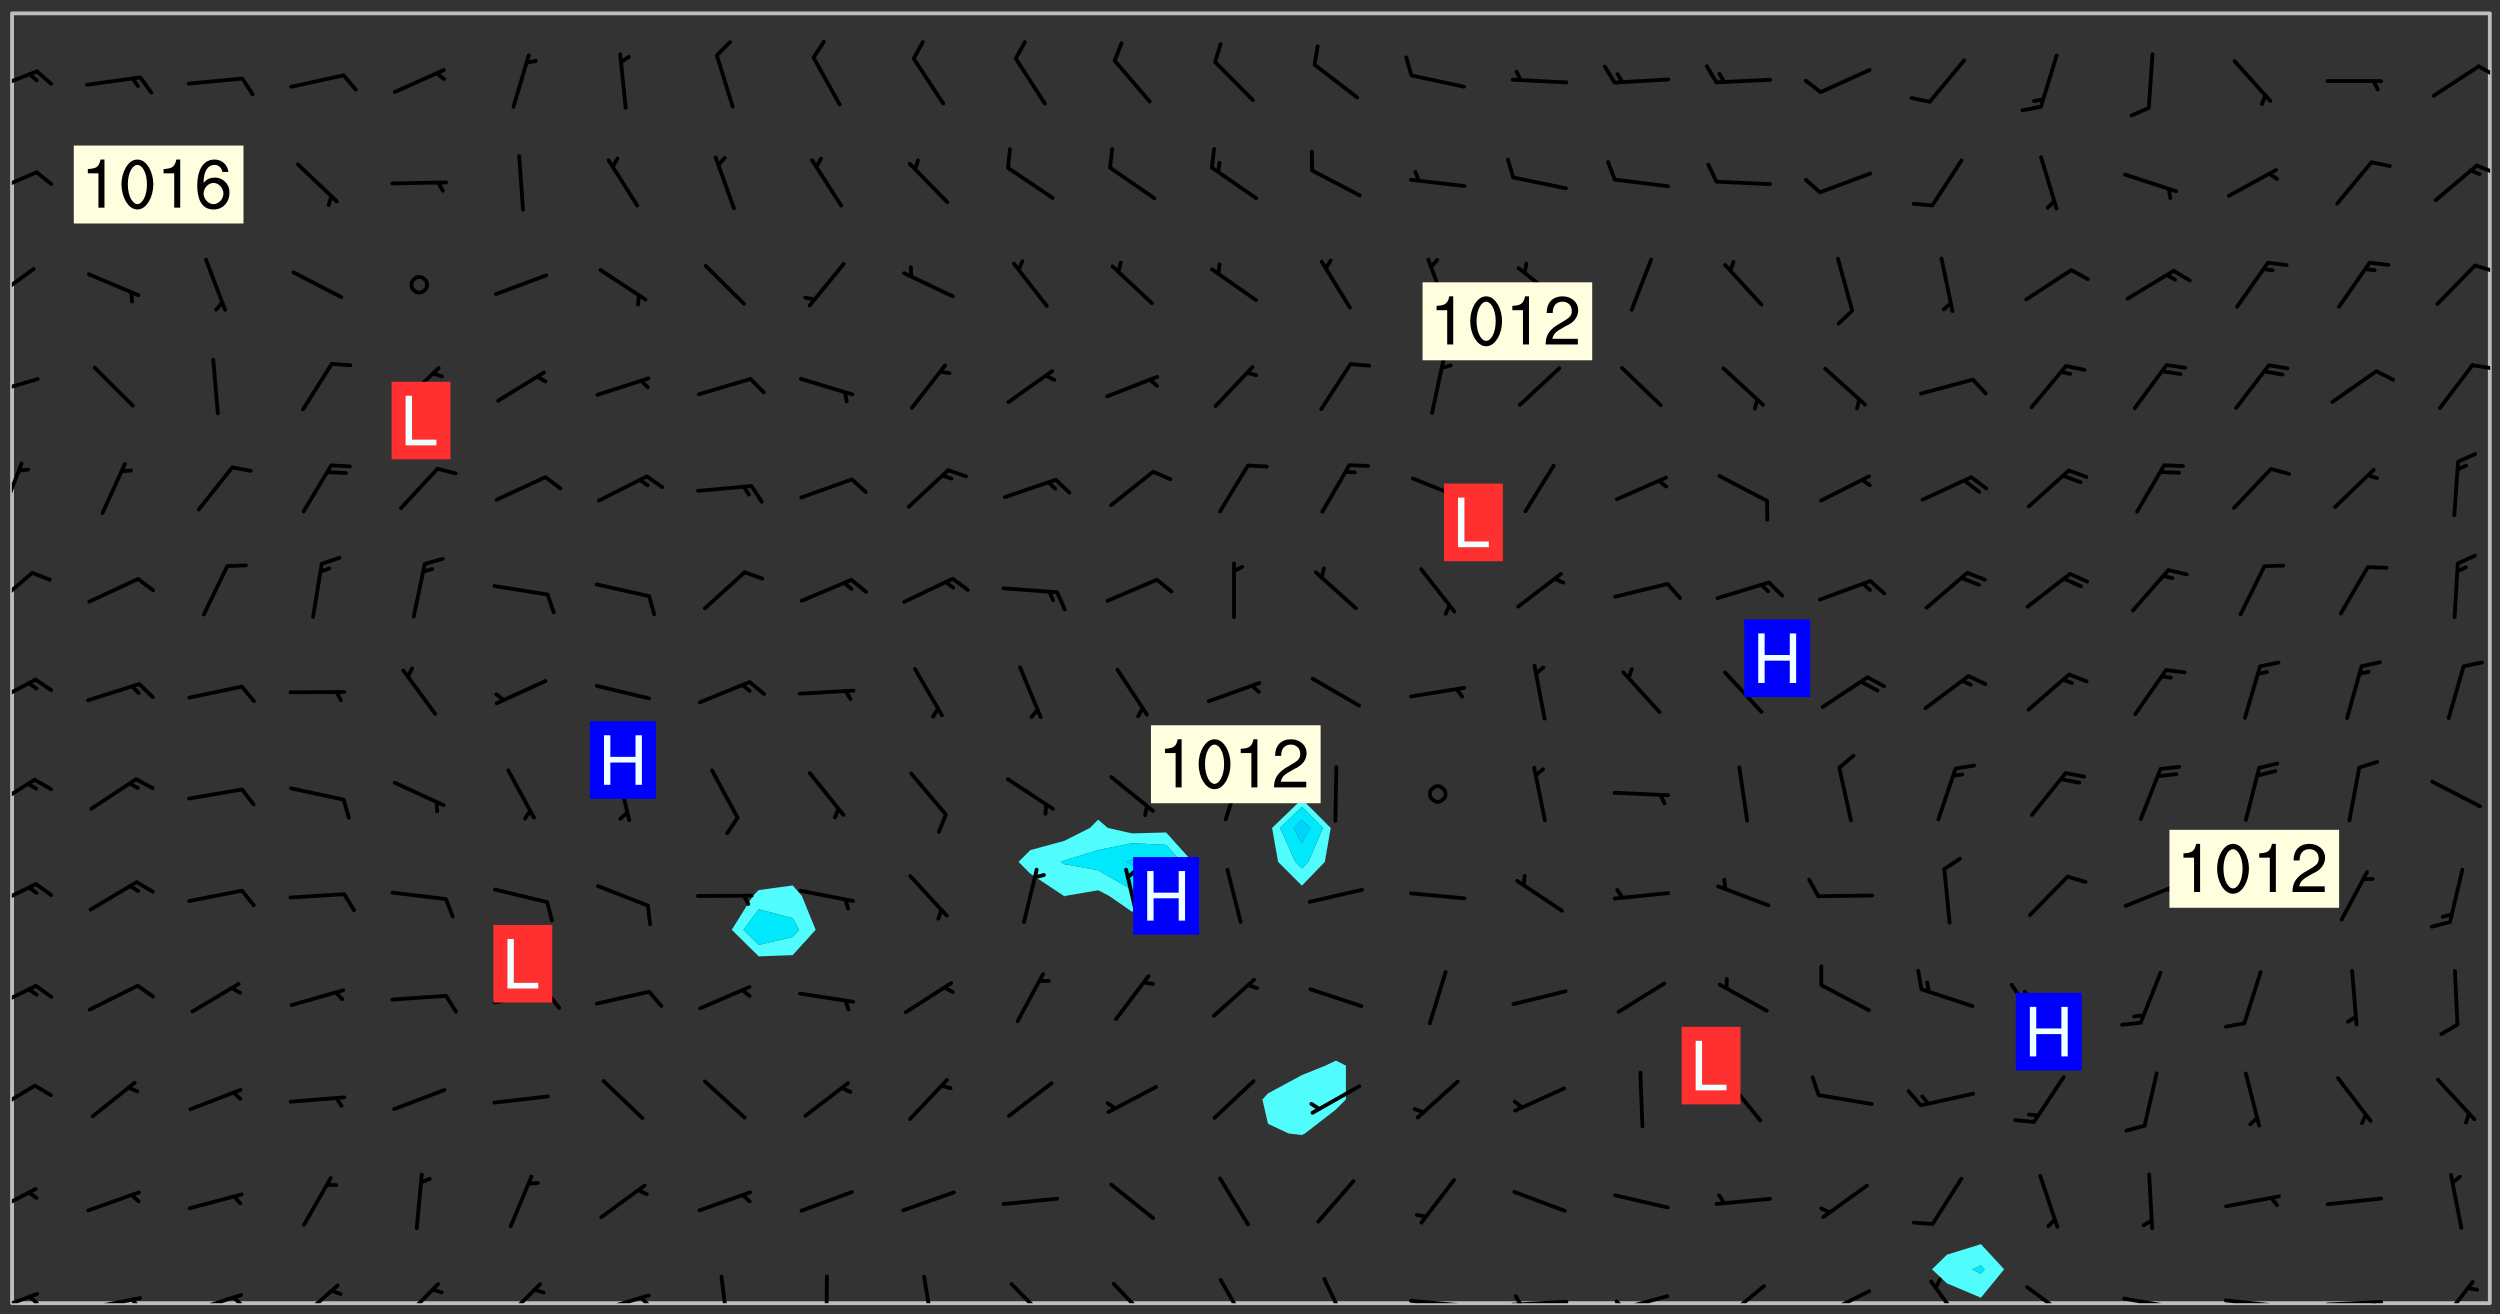 <svg xmlns="http://www.w3.org/2000/svg" role="img" xmlns:xlink="http://www.w3.org/1999/xlink" viewBox="142.45 309.95 326.84 171.84"><rect x="142.45" y="309.95" width="326.84" height="171.84" fill="#333333" stroke="none"/><defs><clipPath id="clip2"><path d="M 144 311.672 L 145 311.672 L 145 480.328 L 144 480.328 Z M 144 311.672"/></clipPath><clipPath id="clip3"><path d="M 144 311.672 L 468 311.672 L 468 480.328 L 144 480.328 Z M 144 311.672"/></clipPath><clipPath id="clip4"><path d="M 467 311.672 L 468 311.672 L 468 480.328 L 467 480.328 Z M 467 311.672"/></clipPath><clipPath id="clip5"><path d="M 144 478 L 148 478 L 148 480.328 L 144 480.328 Z M 144 478"/></clipPath><clipPath id="clip6"><path d="M 146 479 L 148 479 L 148 480.328 L 146 480.328 Z M 146 479"/></clipPath><clipPath id="clip7"><path d="M 153 479 L 162 479 L 162 480.328 L 153 480.328 Z M 153 479"/></clipPath><clipPath id="clip8"><path d="M 159 479 L 161 479 L 161 480.328 L 159 480.328 Z M 159 479"/></clipPath><clipPath id="clip9"><path d="M 167 479 L 175 479 L 175 480.328 L 167 480.328 Z M 167 479"/></clipPath><clipPath id="clip10"><path d="M 172 479 L 175 479 L 175 480.328 L 172 480.328 Z M 172 479"/></clipPath><clipPath id="clip11"><path d="M 181 477 L 187 477 L 187 480.328 L 181 480.328 Z M 181 477"/></clipPath><clipPath id="clip12"><path d="M 194 477 L 200 477 L 200 480.328 L 194 480.328 Z M 194 477"/></clipPath><clipPath id="clip13"><path d="M 207 477 L 214 477 L 214 480.328 L 207 480.328 Z M 207 477"/></clipPath><clipPath id="clip14"><path d="M 220 479 L 228 479 L 228 480.328 L 220 480.328 Z M 220 479"/></clipPath><clipPath id="clip15"><path d="M 226 479 L 228 479 L 228 480.328 L 226 480.328 Z M 226 479"/></clipPath><clipPath id="clip16"><path d="M 236 476 L 238 476 L 238 480.328 L 236 480.328 Z M 236 476"/></clipPath><clipPath id="clip17"><path d="M 250 476 L 251 476 L 251 480.328 L 250 480.328 Z M 250 476"/></clipPath><clipPath id="clip18"><path d="M 263 476 L 265 476 L 265 480.328 L 263 480.328 Z M 263 476"/></clipPath><clipPath id="clip19"><path d="M 274 477 L 280 477 L 280 480.328 L 274 480.328 Z M 274 477"/></clipPath><clipPath id="clip20"><path d="M 287 477 L 294 477 L 294 480.328 L 287 480.328 Z M 287 477"/></clipPath><clipPath id="clip21"><path d="M 301 477 L 306 477 L 306 480.328 L 301 480.328 Z M 301 477"/></clipPath><clipPath id="clip22"><path d="M 315 476 L 319 476 L 319 480.328 L 315 480.328 Z M 315 476"/></clipPath><clipPath id="clip23"><path d="M 326 479 L 335 479 L 335 480.328 L 326 480.328 Z M 326 479"/></clipPath><clipPath id="clip24"><path d="M 339 479 L 348 479 L 348 480.328 L 339 480.328 Z M 339 479"/></clipPath><clipPath id="clip25"><path d="M 340 479 L 342 479 L 342 480.328 L 340 480.328 Z M 340 479"/></clipPath><clipPath id="clip26"><path d="M 353 479 L 361 479 L 361 480.328 L 353 480.328 Z M 353 479"/></clipPath><clipPath id="clip27"><path d="M 353 479 L 355 479 L 355 480.328 L 353 480.328 Z M 353 479"/></clipPath><clipPath id="clip28"><path d="M 367 477 L 374 477 L 374 480.328 L 367 480.328 Z M 367 477"/></clipPath><clipPath id="clip29"><path d="M 380 478 L 388 478 L 388 480.328 L 380 480.328 Z M 380 478"/></clipPath><clipPath id="clip30"><path d="M 380 480 L 382 480 L 382 480.328 L 380 480.328 Z M 380 480"/></clipPath><clipPath id="clip31"><path d="M 394 477 L 400 477 L 400 480.328 L 394 480.328 Z M 394 477"/></clipPath><clipPath id="clip32"><path d="M 407 477 L 414 477 L 414 480.328 L 407 480.328 Z M 407 477"/></clipPath><clipPath id="clip33"><path d="M 419 479 L 428 479 L 428 480.328 L 419 480.328 Z M 419 479"/></clipPath><clipPath id="clip34"><path d="M 425 480 L 427 480 L 427 480.328 L 425 480.328 Z M 425 480"/></clipPath><clipPath id="clip35"><path d="M 433 479 L 441 479 L 441 480.328 L 433 480.328 Z M 433 479"/></clipPath><clipPath id="clip36"><path d="M 439 480 L 441 480 L 441 480.328 L 439 480.328 Z M 439 480"/></clipPath><clipPath id="clip37"><path d="M 446 479 L 455 479 L 455 480.328 L 446 480.328 Z M 446 479"/></clipPath><clipPath id="clip38"><path d="M 452 479 L 454 479 L 454 480.328 L 452 480.328 Z M 452 479"/></clipPath><clipPath id="clip39"><path d="M 461 477 L 466 477 L 466 480.328 L 461 480.328 Z M 461 477"/></clipPath><clipPath id="clip40"><path d="M 144 465 L 148 465 L 148 469 L 144 469 Z M 144 465"/></clipPath><clipPath id="clip41"><path d="M 144 451 L 148 451 L 148 456 L 144 456 Z M 144 451"/></clipPath><clipPath id="clip42"><path d="M 144 438 L 148 438 L 148 443 L 144 443 Z M 144 438"/></clipPath><clipPath id="clip43"><path d="M 144 425 L 148 425 L 148 429 L 144 429 Z M 144 425"/></clipPath><clipPath id="clip44"><path d="M 144 411 L 148 411 L 148 416 L 144 416 Z M 144 411"/></clipPath><clipPath id="clip45"><path d="M 144 398 L 148 398 L 148 403 L 144 403 Z M 144 398"/></clipPath><clipPath id="clip46"><path d="M 144 384 L 147 384 L 147 390 L 144 390 Z M 144 384"/></clipPath><clipPath id="clip47"><path d="M 144 370 L 146 370 L 146 378 L 144 378 Z M 144 370"/></clipPath><clipPath id="clip48"><path d="M 144 359 L 148 359 L 148 362 L 144 362 Z M 144 359"/></clipPath><clipPath id="clip49"><path d="M 465 357 L 468 357 L 468 359 L 465 359 Z M 465 357"/></clipPath><clipPath id="clip50"><path d="M 144 344 L 148 344 L 148 350 L 144 350 Z M 144 344"/></clipPath><clipPath id="clip51"><path d="M 465 344 L 468 344 L 468 346 L 465 346 Z M 465 344"/></clipPath><clipPath id="clip52"><path d="M 144 332 L 148 332 L 148 336 L 144 336 Z M 144 332"/></clipPath><clipPath id="clip53"><path d="M 465 331 L 468 331 L 468 333 L 465 333 Z M 465 331"/></clipPath><clipPath id="clip54"><path d="M 144 319 L 148 319 L 148 323 L 144 323 Z M 144 319"/></clipPath><clipPath id="clip55"><path d="M 466 318 L 468 318 L 468 321 L 466 321 Z M 466 318"/></clipPath><g id="surface71" clip-path="url(#clip1)"><path fill="#fff" fill-opacity="0" fill-rule="evenodd" d="M 0 0 L 1000 0 L 1000 1000 L 0 1000 Z M 0 0"/><path fill="#d3d3d3" fill-opacity="0" fill-rule="evenodd" d="M162.152 355.867L161.918 356.16 161.977 356.395 162.094 356.566 162.27 356.801 162.562 357.148 162.676 357.207 162.793 357.035 162.852 356.801 163.027 356.625 163.492 356.449 164.191 356.449 164.426 356.742 164.715 357.559 164.773 357.734 164.949 357.965 165.301 358.199 166 358.898 166.172 359.074 166.406 359.422 166.641 359.832 166.93 360.414 167.34 360.879 167.57 361.113 167.805 361.289 167.922 361.52 168.098 361.812 168.27 362.977 168.27 363.211 168.328 363.5 168.387 363.617 168.504 363.734 168.852 364.145 168.969 364.316 169.145 364.492 169.32 364.727 169.438 364.898 169.609 365.25 169.668 365.484 169.902 365.891 170.137 365.832 169.961 366.008 169.902 366.938 169.32 366.938 169.086 366.824 168.738 366.938 168.621 367.055 168.562 367.348 168.504 367.523 168.387 367.695 167.922 367.988 167.863 368.223 167.805 368.336 167.805 368.98 167.863 369.152 167.863 369.562 167.922 369.621 167.922 370.027 167.98 370.434 168.098 370.609 168.156 370.668 168.387 371.309 168.328 371.602 168.328 372.301 168.27 372.883 168.27 373.117 168.211 373.348 168.156 373.699 168.156 375.621 168.211 375.738 168.637 375.738 168.27 375.855 168.246 376.207 169.137 377.375 170.879 377.914 172.219 378.273 172.219 378.812 172.309 379.621 172.844 380.336 174.363 380.605 175.254 380.52 175.344 381.684 175.879 381.863 177.039 381.684 179.094 380.699 180.254 380.336 182.133 380.16 183.828 379.98 183.648 380.699 182.133 380.785 180.883 380.875 180.078 381.145 179.004 381.953 179.273 382.672 179.809 383.57 179.629 384.195 179.363 385.004 179.629 386.082 180.254 386.98 181.059 387.16 182.309 386.98 182.043 387.703 182.141 388.207 182.195 388.5 182.195 388.672 182.254 388.965 182.254 389.371 182.43 389.488 182.781 389.605 183.188 389.605 183.48 389.43 183.594 389.312 183.652 389.195 183.77 388.965 183.828 388.789 184.18 388.324 184.41 388.148 184.586 388.09 184.762 388.148 184.82 388.324 184.938 389.312 184.992 389.781 185.051 389.953 185.168 390.188 185.344 390.246 186.16 390.305 186.449 390.305 186.566 390.539 186.625 390.945 186.684 391.297 186.684 392.402 186.801 392.695 186.918 393.043 187.207 393.742 187.383 394.094 187.965 394.848 188.316 395.023 188.488 395.082 188.957 395.316 189.598 395.781 189.945 396.016 190.238 396.191 190.531 396.246 190.762 396.309 191.578 396.656 191.871 396.832 191.984 397.004 192.336 397.355 192.453 397.531 192.977 398.172 192.977 398.461 193.035 398.812 193.035 399.16 193.094 399.512 193.152 399.801 193.27 399.859 193.441 399.918 193.617 399.918 194.199 400.152 194.375 400.27 194.551 400.559 194.727 400.793 194.84 401.027 195.133 401.258 195.25 401.375 195.25 401.785 195.309 401.84 195.598 402.074 195.832 402.191 195.891 402.309 196.008 402.48 196.066 402.598 196.297 402.832 196.355 403.008 196.59 403.066 196.707 403.125 196.59 403.238 196.531 403.355 196.531 403.473 196.414 403.766 196.297 404.055 196.297 404.637 196.473 404.754 196.59 404.812 196.648 404.93 196.766 405.047 196.879 405.105 197.055 405.453 197.113 405.805 197.172 406.211 197.172 406.387 197.113 406.562 196.996 407.262 196.996 407.434 197.113 407.609 197.406 407.902 197.812 407.902 197.988 408.02 198.105 408.191 198.223 408.484 198.223 408.719 197.695 408.719 197.465 408.484 197.23 408.484 197.055 408.543 196.996 409.242 197.055 409.59 197.172 409.766 197.348 410.176 197.465 410.406 197.754 410.875 197.93 410.93 198.453 410.93 198.688 410.988 199.445 411.629 199.504 411.922 199.504 412.156 199.562 412.215 199.793 412.562 199.793 412.914 199.676 413.086 199.676 413.379 199.969 413.668 200.262 413.844 200.434 413.902 200.727 414.078 201.02 414.195 201.602 414.602 201.891 414.836 202.184 415.012 202.402 415.172 202.418 415.184 202.648 415.359 203.289 415.883 203.465 416.117 203.582 416.293 203.758 416.469 203.871 416.641 203.871 417.281 203.988 417.457 204.457 417.574 205.039 417.691 205.273 417.75 205.504 417.863 205.797 417.98 205.91 418.039 206.496 418.391 206.785 418.562 206.961 418.625 207.137 418.68 207.312 418.738 208.012 419.09 208.301 419.266 208.535 419.32 208.824 419.496 209.059 419.613 209.699 420.02 209.992 420.137 210.164 420.195 210.398 420.254 210.809 420.312 211.039 420.371 211.273 420.488 211.332 420.66 210.922 420.836 211.391 420.895 211.449 421.188 211.562 421.422 211.738 421.477 211.973 421.535 212.148 421.594 212.555 421.711 213.195 421.945 213.312 422.117 213.371 422.352 213.371 422.527 213.312 422.645 213.254 423.051 213.488 423.285 213.605 423.344 213.953 423.461 214.594 423.691 214.77 423.809 215.059 423.926 215.234 424.102 215.469 424.566 216.051 425.672 216.227 425.848 216.574 426.023 216.75 426.141 217.102 426.258 218.148 426.781 218.383 426.84 218.848 426.953 219.141 427.012 219.605 427.188 220.363 427.77 220.598 428.004 220.945 428.469 221.121 428.645 221.41 428.879 222.227 429.578 222.52 429.754 222.809 430.043 223.102 430.219 223.395 430.508 224.09 431.148 224.266 431.324 224.559 431.559 224.848 431.793 225.316 432.082 225.957 432.664 226.305 432.898 226.539 433.191 226.887 433.539 227.238 434.004 228.172 434.996 228.52 435.402 228.637 435.578 228.871 435.637 228.984 435.754 229.629 435.93 229.859 436.043 230.094 436.102 230.387 436.277 230.617 436.395 231.551 437.094 231.957 437.5 232.191 437.676 232.598 437.852 232.832 437.969 233.648 438.316 233.996 438.551 234.23 438.668 234.523 438.957 234.754 439.074 235.512 439.426 235.863 439.598 236.094 439.656 236.387 439.773 236.621 439.832 237.492 440.008 238.309 440.008 238.777 440.238 238.949 440.297 239.824 440.996 240.289 441.113 240.582 441.172 240.758 441.23 240.988 441.289 241.457 441.348 241.805 441.406 242.156 441.465 242.562 441.523 242.855 441.523 243.027 441.582 243.027 441.812 243.203 441.988 243.496 441.988 243.844 442.047 244.195 442.105 244.895 442.223 245.535 442.223 246 441.988 246.293 441.812 246.465 441.695 246.875 441.523 247.164 441.348 248.098 440.883 248.566 440.59 249.09 440.297 249.555 440.125 250.02 439.949 251.07 439.484 251.359 439.367 251.77 439.25 252.059 439.133 252.586 438.957 254.102 438.258 254.684 437.91 254.973 437.852 255.266 437.793 255.613 437.676 256.488 437.445 256.84 437.328 256.953 437.328 257.188 437.27 258.062 437.035 258.297 436.977 259.109 436.977 259.461 436.918 260.277 436.801 260.449 436.742 260.801 436.688 261.094 436.629 261.324 436.57 262.141 436.395 262.316 436.336 262.664 436.336 262.898 436.277 263.363 436.16 264.121 435.988 264.355 435.93 264.703 435.93 265.113 435.812 265.402 435.754 266.688 435.695 266.977 435.695 267.387 435.637 267.617 435.578 267.793 435.578 268.668 435.461 269.074 435.461 269.484 435.344 269.832 435.344 270.184 435.23 271.055 435.172 272.805 435.172 273.852 435.461 274.262 435.578 274.551 435.695 274.902 435.812 275.191 435.93 276.242 436.102 276.531 436.16 276.824 436.16 277.117 436.219 277.289 436.277 277.699 436.336 277.871 436.395 277.988 436.453 278.105 436.453 278.223 436.512 278.574 436.57 278.688 436.57 279.098 436.637 281.02 437.031 282.945 437.426 284.465 437.875 286.16 438.594 288.305 439.398 289.91 438.68 291.34 437.875 292.5 436.797 293.75 436.348 296.785 435.629 298.66 435.27 300.805 433.922 303.039 432.668 305.539 431.41 307.234 430.961 309.02 430.781 310.18 430.512 310.805 431.051 312.145 430.781 312.859 429.793 313.844 428.449 314.289 428.27 315.094 427.91 316.969 427.371 318.754 426.922 320.004 426.652 321.164 426.562 322.863 426.473 324.824 426.203 326.074 426.113 326.613 426.113 327.238 426.023 328.129 426.023 330.273 425.844 332.684 425.664 335.273 425.574 336.969 425.754 338.578 425.844 340.008 426.203 341.168 426.922 343.043 427.91 344.203 429.438 344.469 430.152 345.098 430.242 345.453 431.141 345.988 431.68 346.523 433.207 347.598 433.566 348.133 433.566 347.328 434.102 347.418 435.809 348.133 438.504 349.023 439.309 349.918 440.297 350.633 441.555 352.418 442.094 353.938 441.914 354.293 443.258 355.902 442.453 356.883 441.914 357.152 442.184 357.469 441.969 357.688 441.824 358.488 442.273 358.938 441.914 359.293 441.914 359.828 441.645 360.367 440.926 360.902 440.656 361.527 439.668 362.688 440.117 363.527 440.488 364.922 441.105 366.617 440.926 368.223 440.926 370.008 441.016 370.188 439.309 370.723 437.965 371.527 438.234 372.02 439.082 372.422 439.488 372.332 440.027 372.332 440.387 373.047 440.836 373.758 440.566 375.188 440.566 375.547 441.555 375.992 442.812 376.707 444.156 377.957 444.785 379.652 445.414 380.367 445.234 380.547 444.695 381.527 444.605 381.977 444.965 382.062 446.223 381.797 446.852 381.262 447.031 381.262 447.57 381.977 448.555 382.242 449.094 383.227 450.082 384.027 451.16 383.762 451.52 383.672 452.418 383.047 454.75 382.691 456.816 382.602 458.609 382.422 459.328 382.332 459.867 382.332 461.305 381.352 463.188 380.992 464.895 380.457 465.793 379.652 466.961 379.387 467.5 381.441 468.754 381.527 469.113 381.172 469.652 381.082 469.473 381.082 470.281 381.172 471.719 380.727 472.434 379.652 472.527 379.387 473.242 379.922 474.141 380.727 474.859 381.887 475.668 383.227 475.938 383.672 476.297 383.316 476.746 381.527 476.656 380.277 476.207 379.562 475.488 378.938 475.398 378.762 478.988 378.574 480.297 467.934 480.297 467.934 311.703 412.664 311.703 412.664 360.785 413.426 360.91 416.715 361.453 418.738 364.289 418.738 367.043 421.09 367.375 423.438 367.707 427.488 367.707 426.109 371.867 424.086 372.574 422.062 373.277 421.52 373.621 418.926 375.238 418.738 375.355 416.715 373.277 415.984 370.535 413.312 368.457 411.938 364.957 411.871 364.875 409.914 362.203 412.664 360.785 412.664 311.703 294.422 311.703 294.422 403.117 294.539 403.148 294.672 403.16 294.746 403.234 294.852 403.281 294.941 403.34 295.027 403.398 295.117 403.457 295.414 403.754 295.473 403.844 295.504 403.961 295.531 404.078 295.547 404.215 295.516 404.332 295.457 404.422 295.398 404.508 295.355 404.613 295.309 404.715 295.281 404.836 295.281 404.98 295.457 405.25 295.605 405.398 295.68 405.484 295.754 405.559 295.797 405.664 295.859 405.754 295.918 405.84 295.961 405.945 296.02 406.035 296.066 406.137 296.109 406.242 296.168 406.328 296.285 406.508 296.359 406.582 296.422 406.668 296.48 406.758 296.523 406.863 296.582 406.953 296.641 407.039 296.703 407.129 296.762 407.219 296.805 407.32 296.922 407.5 296.996 407.574 297.055 407.66 297.129 407.734 297.219 407.793 297.324 407.84 297.473 407.84 297.605 407.824 297.738 407.84 297.84 407.793 297.914 407.719 297.961 407.617 297.945 407.484 297.945 407.336 297.898 407.23 297.871 407.113 297.824 407.012 297.797 406.891 297.754 406.789 297.691 406.699 297.648 406.598 297.605 406.492 297.574 406.375 297.559 406.242 297.547 406.105 297.633 406.047 297.691 405.961 297.812 405.93 297.855 406.035 297.871 406.168 297.871 406.285 297.93 406.387 297.988 406.477 298.078 406.535 298.227 406.684 298.285 406.773 298.328 406.879 298.316 406.98 298.402 407.039 298.508 407.086 298.594 407.145 298.684 407.203 298.758 407.277 298.641 407.305 298.535 407.352 298.449 407.41 298.375 407.484 298.316 407.574 298.254 407.66 298.227 407.781 298.18 407.883 298.137 407.988 298.105 408.105 298.094 408.238 298.078 408.371 298.078 408.52 298.105 408.637 298.152 408.742 298.195 408.844 298.254 408.934 298.328 409.008 298.418 409.066 298.492 409.141 298.582 409.199 298.641 409.289 298.684 409.395 298.73 409.496 298.848 409.527 298.98 409.543 299.129 409.543 299.246 409.512 299.352 409.555 299.395 409.66 299.441 409.762 299.469 409.883 299.5 410 299.527 410.117 299.559 410.238 299.586 410.355 299.691 410.398 299.793 410.445 299.926 410.43 300.074 410.578 300.137 410.664 300.211 410.738 300.281 410.812 300.371 410.875 300.477 410.918 300.578 410.961 300.695 410.992 300.832 411.008 300.949 410.977 301.023 410.902 301.051 410.785 301.039 410.652 301.008 410.531 300.98 410.414 301.023 410.309 301.141 410.309 301.23 410.371 301.348 410.398 301.496 410.398 301.629 410.414 301.777 410.414 301.91 410.43 302.043 410.414 302.191 410.414 302.324 410.398 302.457 410.387 302.594 410.398 302.711 410.371 302.844 410.355 303.035 410.297 302.977 410.473 302.961 410.605 302.934 410.727 302.918 410.859 302.859 410.945 302.727 410.961 302.621 411.008 302.516 411.051 302.398 411.082 302.281 411.109 302.016 411.141 301.867 411.141 301.734 411.156 301.66 411.23 301.719 411.316 301.867 411.465 301.984 411.645 302.059 411.715 302.148 411.777 302.238 411.836 302.324 411.895 302.414 411.953 302.516 411.996 302.621 412.059 302.727 412.102 302.812 412.16 302.918 412.207 303.02 412.25 303.199 412.367 303.258 412.457 303.215 412.559 303.168 412.664 303.184 412.797 303.406 413.02 303.465 413.109 303.508 413.211 303.539 413.332 303.582 413.434 303.598 413.566 303.629 413.684 303.641 413.82 303.672 413.938 303.82 414.086 303.922 414.129 304.027 414.172 304.145 414.203 304.277 414.219 304.414 414.234 304.531 414.234 304.648 414.203 304.738 414.145 304.781 414.039 304.828 413.938 304.871 413.832 304.902 413.715 304.914 413.582 304.914 413.434 304.902 413.301 304.887 413.168 304.855 413.051 304.812 412.945 304.766 412.84 304.723 412.738 304.68 412.633 304.664 412.5 304.68 412.367 304.707 412.25 304.738 412.133 304.766 412.012 304.812 411.91 304.902 411.852 304.988 411.789 305.062 411.715 305.152 411.656 305.375 411.434 305.434 411.348 305.508 411.273 305.625 411.094 305.684 411.008 305.684 410.859 305.609 410.785 305.508 410.738 305.402 410.695 305.301 410.652 305.242 410.562 305.195 410.457 305.168 410.34 305.258 410.281 305.375 410.25 305.477 410.207 305.656 410.09 305.805 409.941 305.816 409.809 305.805 409.703 305.715 409.645 305.582 409.66 305.434 409.66 305.301 409.676 305.168 409.66 305.047 409.629 304.961 409.57 304.887 409.496 304.828 409.406 304.766 409.32 304.648 409.141 304.59 409.055 304.621 408.934 304.707 408.875 304.828 408.844 304.887 408.758 304.887 408.637 304.855 408.52 304.797 408.43 304.738 408.344 304.691 408.238 304.664 408.121 304.648 407.988 304.707 407.898 304.781 407.824 304.871 407.766 304.988 407.586 305.062 407.512 305.121 407.426 305.27 407.277 305.391 407.246 305.523 407.23 305.656 407.246 305.73 407.32 305.773 407.426 305.789 407.559 305.758 407.676 305.641 407.707 305.508 407.719 305.359 407.867 305.316 407.973 305.27 408.074 305.242 408.195 305.211 408.312 305.211 408.461 305.242 408.578 305.285 408.684 305.344 408.773 305.418 408.844 305.492 408.918 305.609 408.949 305.73 408.977 305.848 408.949 305.98 408.934 306.098 408.934 306.188 408.992 306.262 409.066 306.309 409.172 306.367 409.258 306.469 409.305 306.602 409.32 306.707 409.363 306.793 409.422 306.781 409.527 306.707 409.602 306.527 409.719 306.469 409.809 306.379 409.867 306.309 409.941 306.234 410.016 306.172 410.105 306.145 410.223 306.129 410.355 306.145 410.488 306.129 410.621 306.129 410.77 306.145 410.902 306.172 411.02 306.203 411.141 306.277 411.215 306.367 411.273 306.453 411.332 306.543 411.391 306.66 411.422 306.66 411.508 306.559 411.555 306.469 411.613 306.203 411.645 306.086 411.672 305.938 411.672 305.832 411.715 305.73 411.762 305.672 411.852 305.609 412.086 305.598 412.219 305.566 412.34 305.551 412.473 305.551 412.766 305.539 412.898 305.551 413.035 305.566 413.168 305.699 413.184 305.832 413.195 305.953 413.227 306.039 413.285 306.113 413.359 306.16 413.465 306.203 413.566 306.219 413.699 306.219 414.145 306.203 414.277 306.203 414.723 306.234 414.988 306.262 415.105 306.277 415.238 306.309 415.355 306.395 415.566 306.426 415.832 306.426 415.98 306.395 416.098 306.367 416.215 306.336 416.336 306.309 416.453 306.277 416.57 306.246 416.691 306.234 416.824 306.219 416.957 306.309 417.016 306.426 416.984 306.527 417 306.574 417.105 306.543 417.371 306.543 417.812 306.5 417.918 306.453 418.023 306.41 418.125 306.367 418.23 306.309 418.316 306.277 418.438 306.234 418.555 306.203 418.672 306.188 418.805 306.203 418.938 306.262 419.027 306.367 419.074 306.453 419.133 306.512 419.219 306.5 419.355 306.469 419.473 306.426 419.574 306.426 420.02 306.41 420.152 306.41 420.301 306.379 420.418 306.336 420.523 306.309 420.641 306.262 420.746 306.219 420.848 306.188 420.969 306.16 421.086 306.129 421.219 306.098 421.336 306.07 421.453 306.027 421.559 305.996 421.676 305.965 421.797 305.953 421.93 305.938 422.062 305.938 422.359 305.965 422.477 305.965 422.625 306.012 423.023 306.039 423.141 306.098 423.23 306.219 423.262 306.367 423.262 306.5 423.246 306.559 423.336 306.559 423.453 306.5 423.543 306.41 423.602 306.309 423.645 306.203 423.691 306.113 423.75 306.027 423.809 305.891 423.824 305.773 423.793 305.641 423.777 305.539 423.824 305.477 423.91 305.465 424.047 305.449 424.18 305.418 424.297 305.391 424.414 305.375 424.547 305.344 424.668 305.344 424.965 305.359 425.098 305.391 425.215 305.391 425.363 305.402 425.496 305.402 425.645 305.375 425.762 305.328 425.863 305.301 425.984 305.27 426.102 305.211 426.191 305.137 426.266 305.035 426.309 304.93 426.355 304.812 426.383 304.691 426.414 304.59 426.367 304.648 426.281 304.754 426.234 304.781 426.117 304.812 426 304.84 425.879 304.871 425.762 304.871 425.613 304.887 425.48 304.855 425.363 304.812 425.258 304.707 425.273 304.633 425.348 304.531 425.391 304.441 425.453 304.367 425.527 304.324 425.629 304.309 425.762 304.277 425.879 304.25 426 304.219 426.117 304.191 426.234 304.16 426.355 304.133 426.473 304.102 426.59 304.059 426.695 303.969 426.754 303.879 426.754 303.762 426.723 303.73 426.637 303.746 426.5 303.715 426.383 303.715 426.234 303.703 426.102 303.703 425.953 303.641 425.719 303.613 425.598 303.57 425.496 303.523 425.391 303.465 425.305 303.406 425.215 303.363 425.109 303.301 425.023 303.152 424.875 303.082 424.801 302.977 424.754 302.871 424.711 302.77 424.668 302.473 424.371 302.383 424.297 302.297 424.238 302.191 424.195 302.102 424.133 302.016 424.074 301.91 424.031 301.82 423.973 301.734 423.91 301.66 423.84 301.555 423.793 301.469 423.734 301.363 423.691 301.273 423.629 301.172 423.586 301.066 423.543 300.98 423.484 300.875 423.438 300.77 423.395 300.668 423.348 300.578 423.289 300.477 423.246 300.371 423.203 300.281 423.141 300.164 423.113 300.031 423.098 299.898 423.113 299.75 423.113 299.617 423.129 299.5 423.098 299.41 423.039 299.336 422.965 299.246 422.906 299.145 422.859 298.996 422.859 298.875 422.832 298.773 422.789 298.699 422.715 298.582 422.535 298.492 422.477 298.391 422.434 298.301 422.371 298.195 422.328 298.105 422.27 298.02 422.211 297.914 422.164 297.855 422.078 297.797 421.988 297.754 421.883 297.707 421.781 297.633 421.707 297.547 421.648 297.473 421.574 297.383 421.516 297.16 421.293 297.117 421.188 297.086 420.922 297.191 420.879 297.336 420.879 297.441 420.922 297.516 420.996 297.605 421.055 297.691 421.113 297.797 421.16 297.887 421.219 298.035 421.367 298.105 421.441 298.254 421.59 298.316 421.676 298.391 421.75 298.477 421.809 298.551 421.883 298.641 421.945 298.73 422.004 298.816 422.062 299.086 422.238 299.188 422.285 299.293 422.328 299.395 422.371 299.441 422.297 299.5 422.211 299.574 422.137 299.645 422.062 299.75 422.105 299.824 422.18 299.883 422.27 299.926 422.371 299.973 422.477 300.016 422.582 300.137 422.609 300.254 422.582 300.328 422.492 300.371 422.387 300.43 422.297 300.504 422.223 300.609 422.18 300.727 422.152 300.859 422.164 300.949 422.223 301.098 422.371 301.156 422.461 301.199 422.566 301.246 422.668 301.289 422.773 301.332 422.875 301.438 422.922 301.543 422.965 301.676 422.98 301.762 422.922 301.82 422.832 301.895 422.758 302 422.715 302.117 422.742 302.223 422.789 302.324 422.832 302.43 422.875 302.531 422.922 302.711 423.039 302.711 423.156 302.695 423.289 302.711 423.422 302.727 423.559 302.785 423.645 302.887 423.691 303.008 423.719 303.125 423.75 303.273 423.75 303.391 423.719 303.449 423.629 303.629 423.512 303.688 423.422 303.762 423.348 303.82 423.262 303.938 423.082 304.117 422.965 304.234 422.996 304.324 423.055 304.367 423.129 304.352 423.262 304.352 423.379 304.441 423.438 304.59 423.438 304.723 423.422 304.855 423.41 305.121 423.379 305.227 423.336 305.344 423.305 305.465 423.277 305.539 423.203 305.609 423.129 305.672 423.039 305.656 422.934 305.609 422.832 305.508 422.789 305.402 422.773 305.285 422.801 305.02 422.832 304.871 422.832 304.797 422.758 304.707 422.699 304.59 422.668 304.473 422.641 304.34 422.625 304.191 422.625 304.059 422.641 303.762 422.641 303.656 422.594 303.508 422.445 303.465 422.344 303.406 422.254 303.629 422.031 303.715 421.973 303.82 421.93 303.938 421.898 304.07 421.883 304.203 421.898 304.34 421.914 304.441 421.957 304.574 421.945 304.664 421.883 304.766 421.84 304.828 421.75 304.781 421.648 304.691 421.59 304.574 421.559 304.473 421.516 304.414 421.426 304.352 421.336 304.352 421.219 304.367 421.086 304.473 421.039 304.547 420.969 304.547 420.848 304.457 420.789 304.426 420.672 304.516 420.613 304.59 420.539 304.633 420.434 304.691 420.344 304.738 420.242 304.754 420.109 304.754 419.961 304.707 419.855 304.664 419.754 304.574 419.695 304.441 419.68 304.34 419.637 304.203 419.621 304.086 419.59 303.641 419.59 303.508 419.574 303.375 419.562 303.242 419.547 303.125 419.516 302.977 419.516 302.844 419.5 302.711 419.488 302.445 419.457 302.324 419.414 302.238 419.355 302.164 419.281 302.164 419.133 302.176 419 302.281 418.953 302.383 418.91 302.516 418.895 302.668 418.895 302.801 418.879 303.094 418.879 303.215 418.91 303.316 418.953 303.406 419.012 303.641 419.074 303.762 419.027 303.852 418.969 303.953 418.926 304.086 418.91 304.191 418.953 304.293 419 304.426 419.012 304.547 418.984 304.691 418.984 304.812 418.953 304.93 418.926 305.035 418.879 305.109 418.805 305.195 418.746 305.344 418.598 305.402 418.512 305.449 418.406 305.477 418.289 305.492 418.184 305.391 418.141 305.301 418.082 305.184 418.051 305.078 418.008 304.988 417.945 304.914 417.859 304.84 417.785 304.738 417.742 304.633 417.695 304.531 417.652 304.473 417.562 304.426 417.461 304.34 417.25 304.277 417.164 304.219 417.074 304.145 417 304.059 416.941 303.789 416.941 303.672 416.973 303.582 417.031 303.48 417.074 303.348 417.09 303.242 417.074 303.215 416.957 303.152 416.867 303.035 416.836 302.934 416.793 302.785 416.645 302.754 416.527 302.738 416.422 302.812 416.348 302.992 416.23 303.109 416.203 303.227 416.172 303.363 416.188 303.465 416.23 303.57 416.273 303.672 416.32 303.777 416.363 303.895 416.395 304.027 416.41 304.145 416.438 304.277 416.453 304.383 416.438 304.473 416.379 304.398 416.305 304.293 416.262 304.219 416.188 304.145 416.098 303.996 415.949 303.91 415.891 303.82 415.832 303.746 415.758 303.656 415.699 303.555 415.652 303.434 415.625 303.332 415.578 303.227 415.535 303.109 415.504 303.008 415.461 302.887 415.43 302.738 415.43 302.621 415.461 302.516 415.504 302.43 415.566 302.25 415.684 302.164 415.742 302.074 415.801 301.969 415.848 301.883 415.906 301.777 415.949 301.676 415.992 301.57 416.039 301.496 416.113 301.438 416.203 301.379 416.289 301.332 416.395 301.273 416.48 301.199 416.555 301.066 416.543 300.949 416.512 300.832 416.512 300.758 416.586 300.668 416.645 300.594 416.719 300.504 416.777 300.418 416.836 300.312 416.883 300.211 416.926 300.074 416.941 299.973 416.898 299.824 416.75 299.719 416.703 299.633 416.703 299.527 416.75 299.426 416.793 299.305 416.824 299.188 416.793 299.113 416.719 299.113 416.602 299.145 416.48 299.219 416.41 299.277 416.32 299.352 416.246 299.469 416.215 299.574 416.172 299.867 416.172 300 416.156 300.137 416.141 300.238 416.098 300.328 416.039 300.43 415.992 300.52 415.934 300.652 415.922 300.742 415.98 300.875 415.992 300.965 415.934 301.051 415.875 301.156 415.832 301.246 415.773 301.332 415.711 301.422 415.652 301.57 415.504 301.629 415.418 301.688 415.328 301.793 415.285 301.926 415.27 302.043 415.297 302.164 415.328 302.223 415.27 302.281 415.18 302.312 414.914 302.34 414.797 302.445 414.809 302.578 414.824 302.68 414.781 302.77 414.723 302.828 414.633 302.902 414.559 302.961 414.469 303.008 414.367 303.02 414.234 303.008 414.102 302.961 413.996 302.812 413.848 302.754 413.758 302.695 413.672 302.652 413.566 302.652 413.121 302.668 412.988 302.668 412.84 302.68 412.707 302.621 412.648 302.531 412.707 302.43 412.664 302.25 412.547 302.164 412.488 302.102 412.398 302.043 412.309 301.969 412.234 301.883 412.176 301.762 412.207 301.66 412.219 301.555 412.266 301.469 412.324 301.363 412.367 301.215 412.516 301.125 412.574 301.039 412.633 300.949 412.695 300.844 412.738 300.711 412.754 300.711 412.633 300.816 412.59 300.934 412.559 301.008 412.488 301.051 412.383 301.051 412.234 301.023 412.117 300.875 411.969 300.742 411.953 300.594 411.953 300.477 411.984 300.371 412.027 300.27 412.07 300.18 412.133 300.062 412.16 299.988 412.086 300 411.953 299.957 411.852 299.914 411.746 299.824 411.688 299.707 411.715 299.586 411.746 299.469 411.777 299.367 411.82 299.246 411.852 299.145 411.895 299.039 411.938 298.949 411.996 298.848 412.012 298.848 411.895 298.863 411.762 298.805 411.672 298.73 411.715 298.582 411.863 298.523 411.953 298.449 412.027 298.402 412.133 298.359 412.234 298.285 412.309 298.227 412.398 298.152 412.473 298.094 412.559 298.02 412.633 297.93 412.695 297.855 412.766 297.781 412.84 297.68 412.855 297.547 412.871 297.441 412.828 297.441 412.707 297.59 412.559 297.633 412.457 297.691 412.367 297.738 412.266 297.781 412.16 297.84 412.07 297.871 411.953 297.914 411.852 297.945 411.73 297.973 411.613 298.02 411.508 298.062 411.406 298.105 411.301 298.18 411.23 298.27 411.168 298.359 411.109 298.461 411.066 298.758 411.066 299.023 411.035 299.129 410.992 299.055 410.918 298.938 410.887 298.832 410.844 298.742 410.785 298.641 410.738 298.551 410.68 298.449 410.637 298.344 410.594 298.254 410.531 298.168 410.473 298.062 410.43 297.961 410.387 297.84 410.355 297.723 410.324 297.621 410.281 297.5 410.25 297.398 410.207 297.309 410.148 297.266 410.043 297.25 409.91 297.352 409.867 297.484 409.852 297.621 409.867 297.754 409.852 297.855 409.809 297.914 409.719 297.93 409.613 297.84 409.555 297.766 409.48 297.664 409.438 297.574 409.379 297.426 409.23 297.383 409.125 297.367 408.992 297.367 408.699 297.309 408.609 297.219 408.551 297.145 408.477 297.102 408.371 297.07 408.254 297.012 408.164 296.938 408.09 296.82 408.062 296.746 407.988 296.656 407.93 296.566 407.867 296.48 407.809 296.406 407.734 296.348 407.648 296.301 407.543 296.215 407.484 296.066 407.336 295.871 407.277 295.738 407.293 295.637 407.336 295.562 407.41 295.516 407.512 295.473 407.617 295.414 407.707 295.355 407.793 295.059 408.09 294.969 408.148 294.883 408.148 294.82 408.062 294.777 407.957 294.809 407.84 294.867 407.75 294.895 407.633 294.883 407.5 294.793 407.438 294.688 407.484 294.57 407.512 294.453 407.543 294.184 407.719 294.082 407.766 293.965 407.793 293.859 407.84 293.77 407.898 293.668 407.941 293.609 407.855 293.562 407.75 293.578 407.617 293.625 407.512 293.695 407.438 293.77 407.367 293.828 407.277 293.828 407.129 293.785 407.023 293.547 407.023 293.445 407.07 293.414 407.188 293.387 407.305 293.355 407.426 293.281 407.469 293.148 407.484 293.074 407.438 293.031 407.336 292.988 407.23 292.941 407.129 292.898 407.023 292.777 407.055 292.676 407.098 292.543 407.113 292.426 407.145 292.32 407.188 292.23 407.246 292.129 407.293 292.008 407.32 291.875 407.336 291.773 407.293 291.715 407.203 291.668 407.098 291.625 406.996 291.582 406.891 291.582 406.773 291.641 406.684 291.727 406.625 291.906 406.508 292.008 406.461 292.113 406.418 292.219 406.359 292.32 406.316 292.41 406.254 292.512 406.211 292.617 406.152 292.719 406.105 292.809 406.047 292.914 406.004 293.016 405.961 293.105 405.898 293.207 405.855 293.344 405.84 293.461 405.871 293.562 405.914 293.684 405.945 293.785 405.988 293.891 406.035 293.992 406.078 294.098 406.121 294.199 406.168 294.305 406.211 294.406 406.254 294.512 406.301 294.598 406.359 294.703 406.402 294.82 406.434 294.926 406.477 295.027 406.523 295.117 406.582 295.223 406.625 295.324 406.668 295.43 406.715 295.547 406.742 295.648 406.789 295.77 406.816 295.918 406.816 296.004 406.758 296.02 406.656 296.078 406.566 296.051 406.449 295.977 406.375 295.859 406.195 295.785 406.121 295.695 406.047 295.516 405.93 295.43 405.871 295.324 405.828 295.223 405.781 294.953 405.605 294.895 405.516 294.82 405.441 294.762 405.352 294.719 405.25 294.688 405.133 294.672 404.996 294.672 404.434 294.66 404.301 294.645 404.168 294.613 404.051 294.598 403.918 294.586 403.785 294.555 403.664 294.332 403.441 294.273 403.355 294.258 403.25 294.289 403.133 294.422 403.117 294.422 311.703 172.992 311.703 172.992 313.156 172.934 313.391 172.582 314.441 172.41 314.965 172.293 315.312 172.117 315.723 172 315.895 171.766 316.188 171.535 316.246 171.184 316.246 171.066 316.305 170.836 316.711 170.836 317.004 170.953 317.18 171.184 317.41 171.301 317.645 171.941 318.402 172.234 318.867 172.41 319.102 172.641 319.453 172.875 319.801 173.516 320.617 173.691 321.082 173.863 321.492 173.98 322.188 174.156 322.656 174.273 324.055 174.332 324.52 174.332 325.395 174.449 326.441 174.449 331.223 174.391 331.688 174.039 332.969 173.863 333.492 173.75 333.902 173.398 334.832 172.934 336 172.699 336.582 172.582 336.758 172.41 337.105 172.234 337.512 171.883 338.328 171.824 338.621 171.711 338.914 171.594 339.203 171.535 339.379 171.418 340.254 171.359 340.66 171.301 340.777 171.242 340.953 171.184 341.125 170.953 341.652 170.836 341.824 170.836 342.059 170.719 342.293 170.66 342.465 170.484 343.051 170.484 343.34 170.426 343.516 170.426 343.809 170.367 343.922 170.309 344.449 170.309 344.621 170.254 344.855 170.254 347.477 170.078 348.293 169.961 348.469 169.785 348.703 169.668 348.875 169.555 349.109 168.969 350.043 168.738 350.332 168.445 350.797 168.27 351.031 167.98 351.383 167.629 352.082 167.516 352.312 167.34 352.723 167.164 352.953 166.758 353.48 165.941 354.18 165.648 354.352 165.359 354.586 165.184 354.703 165.008 354.879 164.484 355.285 163.957 355.461 163.785 355.637 163.551 355.691 162.91 355.867 162.152 355.867M174.363 386.891L173.289 387.34 173.648 388.234 174.898 387.52 175.344 386.98 174.363 386.891"/><path fill="#d3d3d3" fill-opacity="0" fill-rule="evenodd" d="M201.508 416.598L200.613 416.598 201.062 417.227 202.043 417.586 202.848 417.496 203.293 416.508 203.117 416.598 202.402 416.242 201.508 416.598M356.129 475.668L356.07 475.145 356.07 474.852 356.184 474.559 356.242 474.328 356.711 473.859 356.824 473.859 356.941 473.746 357.059 473.688 357.234 473.688 357.469 473.629 357.816 473.629 358.051 473.688 358.168 473.746 358.398 473.918 358.457 474.094 358.574 474.676 358.574 474.969 358.457 475.145 358.285 475.434 358.109 475.609 357.582 476.133 357.352 476.367 357.234 476.426 357.059 476.426 356.941 476.367 356.535 476.074 356.359 475.957 356.242 475.898 356.184 475.785 356.129 475.668M362.77 464.711L362.711 464.539 362.711 463.43 362.77 463.258 362.945 463.199 363.117 463.141 363.293 463.141 363.527 463.082 363.645 463.141 363.703 463.84 363.645 464.012 363.527 464.188 363.41 464.246 363.176 464.77 363.062 464.828 362.828 464.828 362.77 464.711M372.383 450.32L372.266 450.145 372.266 449.445 372.559 448.57 372.676 448.398 372.852 448.047 372.965 447.816 373.082 447.523 373.434 446.766 373.551 446.535 373.723 446.301 373.898 446.301 374.016 446.242 374.656 446.242 374.773 446.301 375.008 446.535 375.18 446.648 375.531 446.941 375.648 447.059 375.762 447.234 375.762 447.348 375.879 447.406 375.996 447.523 375.996 448.223 375.938 448.398 375.938 448.629 375.879 448.805 375.531 449.855 375.414 450.086 375.297 450.32 375.18 450.379 374.949 450.613 374.309 450.902 373.434 450.902 373.023 450.785 372.383 450.32"/><path fill="none" stroke="#bebebe" stroke-linecap="round" stroke-linejoin="round" stroke-miterlimit="10" stroke-width=".5" d="M 431.957 354.305 L 108.027 354.305 L 108.027 185.68 L 431.957 185.68 L 431.957 354.305" transform="matrix(1 0 0 -1 36 666)"/><g clip-path="url(#clip2)"><path fill="#fff" fill-opacity="0" fill-rule="evenodd" d="M 144 475.891 L 144 480.328 L 144.004 480.328 L 144 480.328 L 144 311.672 L 144.004 311.672 L 144 311.672 L 144 475.891"/></g><g clip-path="url(#clip3)"><path fill="#fff" fill-opacity="0" fill-rule="evenodd" d="M 144.004 480.328 L 144.004 311.672 L 246.082 311.672 L 246.082 425.711 L 241.645 426.312 L 240.887 427.07 L 238.117 431.508 L 241.645 434.984 L 246.082 434.82 L 249.086 431.508 L 247.277 427.07 L 246.082 425.711 L 246.082 311.672 L 286.027 311.672 L 286.027 417.109 L 284.934 418.191 L 281.59 419.883 L 277.152 421.086 L 275.609 422.629 L 277.152 424.172 L 281.523 427.07 L 281.59 427.137 L 281.746 427.07 L 286.027 426.34 L 287.441 427.07 L 290.465 429.164 L 292.562 427.07 L 294.902 426.094 L 298.367 422.629 L 294.902 418.781 L 290.465 418.906 L 287.266 418.191 L 286.027 417.109 L 286.027 311.672 L 312.656 311.672 L 312.656 414.426 L 308.758 418.191 L 309.543 422.629 L 312.656 425.734 L 315.656 422.629 L 316.422 418.191 L 312.656 414.426 L 312.656 311.672 L 317.098 311.672 L 317.098 448.609 L 315.734 449.262 L 312.656 450.5 L 308.219 452.895 L 307.492 453.699 L 308.219 456.867 L 310.922 458.137 L 312.656 458.336 L 313.051 458.137 L 317.098 455.004 L 318.402 453.699 L 318.41 449.262 L 317.098 448.609 L 317.098 311.672 L 401.426 311.672 L 401.426 472.605 L 396.984 473.984 L 395.031 475.891 L 396.984 477.73 L 401.426 479.609 L 404.469 475.891 L 401.426 472.605 L 401.426 311.672 L 467.996 311.672 L 467.996 480.328 L 144.004 480.328"/></g><path fill="#50fcfc" fill-rule="evenodd" d="M 241.645 434.984 L 238.117 431.508 L 240.887 427.07 L 241.645 426.312 L 241.645 428.824 L 239.637 431.508 L 241.645 433.484 L 246.082 432.449 L 246.934 431.508 L 246.082 429.977 L 241.645 428.824 L 241.645 426.312 L 246.082 425.711 L 247.277 427.07 L 249.086 431.508 L 246.082 434.82 L 241.645 434.984"/><path fill="#00e8fc" fill-rule="evenodd" d="M 241.645 433.484 L 239.637 431.508 L 241.645 428.824 L 246.082 429.977 L 246.934 431.508 L 246.082 432.449 L 241.645 433.484"/><path fill="#50fcfc" fill-rule="evenodd" d="M 277.152 424.172 L 275.609 422.629 L 277.152 421.086 L 281.59 419.883 L 284.934 418.191 L 286.027 417.109 L 287.266 418.191 L 290.465 418.906 L 290.465 420.188 L 286.027 421.078 L 281.59 422.449 L 281.156 422.629 L 281.59 422.922 L 286.027 423.73 L 290.465 426.293 L 294.902 424.633 L 296.906 422.629 L 294.902 420.406 L 290.465 420.188 L 290.465 418.906 L 294.902 418.781 L 298.367 422.629 L 294.902 426.094 L 292.562 427.07 L 290.465 429.164 L 287.441 427.07 L 286.027 426.34 L 281.746 427.07 L 281.59 427.137 L 281.523 427.07 L 277.152 424.172"/><path fill="#00e8fc" fill-rule="evenodd" d="M 281.59 422.922 L 281.156 422.629 L 281.59 422.449 L 286.027 421.078 L 290.465 420.188 L 290.465 422.328 L 289.762 422.629 L 290.465 423.082 L 292.434 422.629 L 290.465 422.328 L 290.465 420.188 L 294.902 420.406 L 296.906 422.629 L 294.902 424.633 L 290.465 426.293 L 286.027 423.73 L 281.59 422.922"/><path fill="#00d4fc" fill-rule="evenodd" d="M 290.465 423.082 L 289.762 422.629 L 290.465 422.328 L 292.434 422.629 L 290.465 423.082"/><path fill="#50fcfc" fill-rule="evenodd" d="M308.219 456.867L307.492 453.699 308.219 452.895 312.656 450.5 315.734 449.262 317.098 448.609 318.41 449.262 318.402 453.699 317.098 455.004 313.051 458.137 312.656 458.336 310.922 458.137 308.219 456.867M309.543 422.629L308.758 418.191 312.656 414.426 312.656 415.438 309.805 418.191 311.789 422.629 312.656 423.496 313.492 422.629 315.41 418.191 312.656 415.438 312.656 414.426 316.422 418.191 315.656 422.629 312.656 425.734 309.543 422.629"/><path fill="#00e8fc" fill-rule="evenodd" d="M 311.789 422.629 L 309.805 418.191 L 312.656 415.438 L 312.656 417.125 L 311.555 418.191 L 312.656 420.195 L 313.723 418.191 L 312.656 417.125 L 312.656 415.438 L 315.41 418.191 L 313.492 422.629 L 312.656 423.496 L 311.789 422.629"/><path fill="#00d4fc" fill-rule="evenodd" d="M 312.656 420.195 L 311.555 418.191 L 312.656 417.125 L 313.723 418.191 L 312.656 420.195"/><path fill="#50fcfc" fill-rule="evenodd" d="M 396.984 477.73 L 395.031 475.891 L 396.984 473.984 L 401.426 472.605 L 401.426 475.363 L 400.285 475.891 L 401.426 476.484 L 401.91 475.891 L 401.426 475.363 L 401.426 472.605 L 404.469 475.891 L 401.426 479.609 L 396.984 477.73"/><path fill="#00e8fc" fill-rule="evenodd" d="M 401.426 476.484 L 400.285 475.891 L 401.426 475.363 L 401.91 475.891 L 401.426 476.484"/><g clip-path="url(#clip4)"><path fill="#fff" fill-opacity="0" fill-rule="evenodd" d="M 467.996 480.328 L 468 480.328 L 468 311.672 L 467.996 311.672 L 468 311.672 L 468 480.328 L 467.996 480.328"/></g><g clip-path="url(#clip5)"><path fill="none" stroke="#000" stroke-linecap="round" stroke-linejoin="round" stroke-miterlimit="10" stroke-width=".5" d="M 111.297 186.883 L 104.703 184.457" transform="matrix(1 0 0 -1 36 666)"/></g><g clip-path="url(#clip6)"><path fill="none" stroke="#000" stroke-linecap="round" stroke-linejoin="round" stroke-miterlimit="10" stroke-width=".5" d="M 110.336 186.531 L 111.254 185.715" transform="matrix(1 0 0 -1 36 666)"/></g><g clip-path="url(#clip7)"><path fill="none" stroke="#000" stroke-linecap="round" stroke-linejoin="round" stroke-miterlimit="10" stroke-width=".5" d="M 124.766 186.34 L 117.867 185.004" transform="matrix(1 0 0 -1 36 666)"/></g><g clip-path="url(#clip8)"><path fill="none" stroke="#000" stroke-linecap="round" stroke-linejoin="round" stroke-miterlimit="10" stroke-width=".5" d="M 123.762 186.145 L 124.531 185.191" transform="matrix(1 0 0 -1 36 666)"/></g><g clip-path="url(#clip9)"><path fill="none" stroke="#000" stroke-linecap="round" stroke-linejoin="round" stroke-miterlimit="10" stroke-width=".5" d="M 137.973 186.75 L 131.285 184.59" transform="matrix(1 0 0 -1 36 666)"/></g><g clip-path="url(#clip10)"><path fill="none" stroke="#000" stroke-linecap="round" stroke-linejoin="round" stroke-miterlimit="10" stroke-width=".5" d="M 137 186.438 L 137.883 185.582" transform="matrix(1 0 0 -1 36 666)"/></g><g clip-path="url(#clip11)"><path fill="none" stroke="#000" stroke-linecap="round" stroke-linejoin="round" stroke-miterlimit="10" stroke-width=".5" d="M 150.59 187.984 L 145.301 183.359" transform="matrix(1 0 0 -1 36 666)"/></g><path fill="none" stroke="#000" stroke-linecap="round" stroke-linejoin="round" stroke-miterlimit="10" stroke-width=".5" d="M 149.82 187.309 L 150.969 186.875" transform="matrix(1 0 0 -1 36 666)"/><g clip-path="url(#clip12)"><path fill="none" stroke="#000" stroke-linecap="round" stroke-linejoin="round" stroke-miterlimit="10" stroke-width=".5" d="M 163.727 188.172 L 158.793 183.168" transform="matrix(1 0 0 -1 36 666)"/></g><path fill="none" stroke="#000" stroke-linecap="round" stroke-linejoin="round" stroke-miterlimit="10" stroke-width=".5" d="M 163.008 187.445 L 164.184 187.094" transform="matrix(1 0 0 -1 36 666)"/><g clip-path="url(#clip13)"><path fill="none" stroke="#000" stroke-linecap="round" stroke-linejoin="round" stroke-miterlimit="10" stroke-width=".5" d="M 177.059 188.156 L 172.09 183.188" transform="matrix(1 0 0 -1 36 666)"/></g><path fill="none" stroke="#000" stroke-linecap="round" stroke-linejoin="round" stroke-miterlimit="10" stroke-width=".5" d="M 176.336 187.434 L 177.512 187.074" transform="matrix(1 0 0 -1 36 666)"/><g clip-path="url(#clip14)"><path fill="none" stroke="#000" stroke-linecap="round" stroke-linejoin="round" stroke-miterlimit="10" stroke-width=".5" d="M 191.254 186.684 L 184.523 184.66" transform="matrix(1 0 0 -1 36 666)"/></g><g clip-path="url(#clip15)"><path fill="none" stroke="#000" stroke-linecap="round" stroke-linejoin="round" stroke-miterlimit="10" stroke-width=".5" d="M 190.277 186.387 L 191.141 185.516" transform="matrix(1 0 0 -1 36 666)"/></g><g clip-path="url(#clip16)"><path fill="none" stroke="#000" stroke-linecap="round" stroke-linejoin="round" stroke-miterlimit="10" stroke-width=".5" d="M 201.637 182.184 L 200.773 189.156" transform="matrix(1 0 0 -1 36 666)"/></g><g clip-path="url(#clip17)"><path fill="none" stroke="#000" stroke-linecap="round" stroke-linejoin="round" stroke-miterlimit="10" stroke-width=".5" d="M 214.484 182.156 L 214.559 189.184" transform="matrix(1 0 0 -1 36 666)"/></g><g clip-path="url(#clip18)"><path fill="none" stroke="#000" stroke-linecap="round" stroke-linejoin="round" stroke-miterlimit="10" stroke-width=".5" d="M 228.41 182.203 L 227.262 189.137" transform="matrix(1 0 0 -1 36 666)"/></g><g clip-path="url(#clip19)"><path fill="none" stroke="#000" stroke-linecap="round" stroke-linejoin="round" stroke-miterlimit="10" stroke-width=".5" d="M 243.617 183.168 L 238.688 188.176" transform="matrix(1 0 0 -1 36 666)"/></g><g clip-path="url(#clip20)"><path fill="none" stroke="#000" stroke-linecap="round" stroke-linejoin="round" stroke-miterlimit="10" stroke-width=".5" d="M 256.891 183.129 L 252.043 188.215" transform="matrix(1 0 0 -1 36 666)"/></g><g clip-path="url(#clip21)"><path fill="none" stroke="#000" stroke-linecap="round" stroke-linejoin="round" stroke-miterlimit="10" stroke-width=".5" d="M 269.527 182.625 L 266.035 188.719" transform="matrix(1 0 0 -1 36 666)"/></g><g clip-path="url(#clip22)"><path fill="none" stroke="#000" stroke-linecap="round" stroke-linejoin="round" stroke-miterlimit="10" stroke-width=".5" d="M 282.602 182.496 L 279.59 188.844" transform="matrix(1 0 0 -1 36 666)"/></g><g clip-path="url(#clip23)"><path fill="none" stroke="#000" stroke-linecap="round" stroke-linejoin="round" stroke-miterlimit="10" stroke-width=".5" d="M 297.91 185.355 L 290.91 185.988" transform="matrix(1 0 0 -1 36 666)"/></g><g clip-path="url(#clip24)"><path fill="none" stroke="#000" stroke-linecap="round" stroke-linejoin="round" stroke-miterlimit="10" stroke-width=".5" d="M 304.219 185.484 L 311.234 185.859" transform="matrix(1 0 0 -1 36 666)"/></g><g clip-path="url(#clip25)"><path fill="none" stroke="#000" stroke-linecap="round" stroke-linejoin="round" stroke-miterlimit="10" stroke-width=".5" d="M 305.238 185.539 L 304.605 186.59" transform="matrix(1 0 0 -1 36 666)"/></g><g clip-path="url(#clip26)"><path fill="none" stroke="#000" stroke-linecap="round" stroke-linejoin="round" stroke-miterlimit="10" stroke-width=".5" d="M 317.652 184.75 L 324.43 186.594" transform="matrix(1 0 0 -1 36 666)"/></g><g clip-path="url(#clip27)"><path fill="none" stroke="#000" stroke-linecap="round" stroke-linejoin="round" stroke-miterlimit="10" stroke-width=".5" d="M 318.637 185.016 L 317.797 185.91" transform="matrix(1 0 0 -1 36 666)"/></g><g clip-path="url(#clip28)"><path fill="none" stroke="#000" stroke-linecap="round" stroke-linejoin="round" stroke-miterlimit="10" stroke-width=".5" d="M 331.648 183.434 L 337.062 187.91" transform="matrix(1 0 0 -1 36 666)"/></g><g clip-path="url(#clip29)"><path fill="none" stroke="#000" stroke-linecap="round" stroke-linejoin="round" stroke-miterlimit="10" stroke-width=".5" d="M 344.527 184.102 L 350.812 187.242" transform="matrix(1 0 0 -1 36 666)"/></g><g clip-path="url(#clip30)"><path fill="none" stroke="#000" stroke-linecap="round" stroke-linejoin="round" stroke-miterlimit="10" stroke-width=".5" d="M 345.441 184.559 L 344.445 185.27" transform="matrix(1 0 0 -1 36 666)"/></g><g clip-path="url(#clip31)"><path fill="none" stroke="#000" stroke-linecap="round" stroke-linejoin="round" stroke-miterlimit="10" stroke-width=".5" d="M 358.918 188.512 L 363.055 182.832" transform="matrix(1 0 0 -1 36 666)"/></g><path fill="none" stroke="#000" stroke-linecap="round" stroke-linejoin="round" stroke-miterlimit="10" stroke-width=".5" d="M 359.52 187.684 L 360.055 188.789" transform="matrix(1 0 0 -1 36 666)"/><g clip-path="url(#clip32)"><path fill="none" stroke="#000" stroke-linecap="round" stroke-linejoin="round" stroke-miterlimit="10" stroke-width=".5" d="M 377.121 183.574 L 371.48 187.77" transform="matrix(1 0 0 -1 36 666)"/></g><g clip-path="url(#clip33)"><path fill="none" stroke="#000" stroke-linecap="round" stroke-linejoin="round" stroke-miterlimit="10" stroke-width=".5" d="M 391.078 185.07 L 384.156 186.273" transform="matrix(1 0 0 -1 36 666)"/></g><g clip-path="url(#clip34)"><path fill="none" stroke="#000" stroke-linecap="round" stroke-linejoin="round" stroke-miterlimit="10" stroke-width=".5" d="M 390.07 185.246 L 390.453 184.078" transform="matrix(1 0 0 -1 36 666)"/></g><g clip-path="url(#clip35)"><path fill="none" stroke="#000" stroke-linecap="round" stroke-linejoin="round" stroke-miterlimit="10" stroke-width=".5" d="M 404.426 185.301 L 397.438 186.043" transform="matrix(1 0 0 -1 36 666)"/></g><g clip-path="url(#clip36)"><path fill="none" stroke="#000" stroke-linecap="round" stroke-linejoin="round" stroke-miterlimit="10" stroke-width=".5" d="M 403.41 185.406 L 403.867 184.27" transform="matrix(1 0 0 -1 36 666)"/></g><g clip-path="url(#clip37)"><path fill="none" stroke="#000" stroke-linecap="round" stroke-linejoin="round" stroke-miterlimit="10" stroke-width=".5" d="M 417.758 185.836 L 410.738 185.508" transform="matrix(1 0 0 -1 36 666)"/></g><g clip-path="url(#clip38)"><path fill="none" stroke="#000" stroke-linecap="round" stroke-linejoin="round" stroke-miterlimit="10" stroke-width=".5" d="M 416.734 185.789 L 417.359 184.734" transform="matrix(1 0 0 -1 36 666)"/></g><g clip-path="url(#clip39)"><path fill="none" stroke="#000" stroke-linecap="round" stroke-linejoin="round" stroke-miterlimit="10" stroke-width=".5" d="M 429.711 188.449 L 425.414 182.891" transform="matrix(1 0 0 -1 36 666)"/></g><path fill="none" stroke="#000" stroke-linecap="round" stroke-linejoin="round" stroke-miterlimit="10" stroke-width=".5" d="M 429.086 187.641 L 430.293 187.434" transform="matrix(1 0 0 -1 36 666)"/><g clip-path="url(#clip40)"><path fill="none" stroke="#000" stroke-linecap="round" stroke-linejoin="round" stroke-miterlimit="10" stroke-width=".5" d="M 111.117 200.609 L 104.883 197.363" transform="matrix(1 0 0 -1 36 666)"/></g><path fill="none" stroke="#000" stroke-linecap="round" stroke-linejoin="round" stroke-miterlimit="10" stroke-width=".5" d="M110.211 200.137L111.219 199.445M124.625 200.164L118.004 197.809M123.664 199.82L124.566 198.992M138.023 199.891L131.234 198.082M137.039 199.629L137.871 198.73M149.688 202.039L146.203 195.934M149.18 201.148L150.406 201.113M161.59 202.484L160.93 195.488M161.496 201.465L162.629 201.938M175.934 202.227L173.219 195.746M175.539 201.285L176.758 201.398M190.727 201.059L185.055 196.914M189.902 200.457L191.008 199.922M204.516 200.16L197.895 197.812M203.555 199.82L204.457 198.988M211.227 197.766L217.816 200.207M224.527 197.809L231.145 200.164M237.656 198.637L244.648 199.336M251.723 201.184L257.207 196.789M269.609 195.988L265.953 201.984M278.789 196.336L283.402 201.637M292.273 196.199L296.547 201.773M292.895 197.008L291.688 197.211M311.016 197.754L304.438 200.219M317.617 199.781L324.465 198.191M330.859 198.656L337.855 199.316M331.875 198.754L331.199 199.777M344.82 196.934L350.523 201.039M345.648 197.531L344.551 198.074M359.098 196.023L362.875 201.949M359.098 196.023L356.652 196.215M375.418 195.656L373.184 202.316M375.094 196.625L374.25 195.734M387.809 195.477L387.422 202.496M387.754 196.5L386.703 195.863M404.387 199.633L397.477 198.34M403.379 199.445L404.145 198.488M417.738 199.359L410.754 198.613M426.887 202.434L428.234 195.539M427.086 201.43L428.035 202.203" transform="matrix(1 0 0 -1 36 666)"/><g clip-path="url(#clip41)"><path fill="none" stroke="#000" stroke-linecap="round" stroke-linejoin="round" stroke-miterlimit="10" stroke-width=".5" d="M 111.008 214.121 L 104.992 210.484" transform="matrix(1 0 0 -1 36 666)"/></g><path fill="none" stroke="#000" stroke-linecap="round" stroke-linejoin="round" stroke-miterlimit="10" stroke-width=".5" d="M111.008 214.121L113.113 212.863M124.062 214.492L118.566 210.113M123.262 213.855L124.391 213.367M137.906 213.566L131.352 211.035M136.953 213.199L137.883 212.395M151.445 212.586L144.441 212.016M150.43 212.504L151.09 211.469M164.547 213.547L157.977 211.055M178.066 212.707L171.086 211.895M190.43 209.875L185.352 214.73M203.801 209.934L198.609 214.668M217.312 214.434L211.73 210.168M216.5 213.812L217.617 213.305M230.25 214.852L225.418 209.75M229.547 214.109L230.73 213.785M243.941 214.434L238.359 210.168M251.355 210.664L257.574 213.938M252.262 211.141L251.246 211.832M265.223 209.895L270.34 214.707M278.039 210.57L284.152 214.031M278.926 211.074L277.895 211.734M291.801 209.949L297.023 214.652M292.559 210.633L291.406 211.055M304.527 210.852L310.926 213.75M305.457 211.273L304.484 212.023M320.91 215.812L321.172 208.789M332.137 215.027L336.574 209.578M332.785 214.234L333.258 215.363M344.207 212.883L351.137 211.719M344.207 212.883L343.43 215.211M357.555 211.543L364.418 213.059M357.555 211.543L355.965 213.41M358.555 211.766L357.758 212.699M372.363 209.371L376.242 215.23M372.363 209.371L369.922 209.605M372.926 210.223L371.707 210.34M386.828 208.879L388.406 215.727M386.828 208.879L384.457 208.242M401.801 208.898L400.062 215.707M401.547 209.887L400.641 209.062M416.375 209.504L412.117 215.098M415.754 210.32L415.242 209.203M429.941 209.719L425.18 214.887M429.25 210.469L428.844 209.312" transform="matrix(1 0 0 -1 36 666)"/><g clip-path="url(#clip42)"><path fill="none" stroke="#000" stroke-linecap="round" stroke-linejoin="round" stroke-miterlimit="10" stroke-width=".5" d="M 111.152 227.168 L 104.848 224.066" transform="matrix(1 0 0 -1 36 666)"/></g><path fill="none" stroke="#000" stroke-linecap="round" stroke-linejoin="round" stroke-miterlimit="10" stroke-width=".5" d="M111.152 227.168L113.145 225.73M110.234 226.715L111.23 225.996M124.461 227.184L118.172 224.047M124.461 227.184L126.457 225.762M137.648 227.414L131.613 223.816M136.77 226.891L137.82 226.258M151.32 226.586L144.57 224.645M150.34 226.305L151.191 225.422M164.766 225.863L157.754 225.367M164.766 225.863L166.066 223.785M178.035 226.223L171.113 225.008M178.035 226.223L179.547 224.289M191.316 226.395L184.465 224.84M191.316 226.395L192.918 224.535M204.43 227.012L197.98 224.219M203.492 226.605L204.449 225.844M217.992 225.082L211.047 226.152M216.984 225.238L217.387 224.078M230.797 227.508L224.875 223.723M229.934 226.957L231.004 226.355M242.816 228.711L239.484 222.523M242.332 227.809L243.559 227.801M256.582 228.422L252.348 222.812M255.965 227.605L257.18 227.41M270.395 227.965L265.168 223.266M269.633 227.281L270.785 226.863M277.758 226.715L284.434 224.52M293.379 222.258L295.445 228.973M311.137 226.457L304.312 224.777M318.059 223.762L324.023 227.473M331.285 227.324L337.426 223.906M332.18 226.828L332.203 228.055M344.566 227.258L350.777 223.977M344.566 227.258L344.559 229.711M357.648 226.715L364.324 224.52M357.648 226.715L357.23 229.133M358.621 226.395L358.41 227.602M370.805 225.27L377.797 225.965M370.805 225.27L369.445 227.312M371.824 225.371L371.141 226.391M386.324 222.352L388.91 228.883M386.324 222.352L383.883 222.074M386.699 223.301L385.48 223.164M399.867 222.27L401.996 228.965M399.867 222.27L397.453 221.824M414.539 222.113L413.953 229.117M414.453 223.133L413.422 222.469M427.73 222.105L427.395 229.125M427.73 222.105L425.621 220.852" transform="matrix(1 0 0 -1 36 666)"/><g clip-path="url(#clip43)"><path fill="none" stroke="#000" stroke-linecap="round" stroke-linejoin="round" stroke-miterlimit="10" stroke-width=".5" d="M 111.156 240.473 L 104.844 237.391" transform="matrix(1 0 0 -1 36 666)"/></g><path fill="none" stroke="#000" stroke-linecap="round" stroke-linejoin="round" stroke-miterlimit="10" stroke-width=".5" d="M111.156 240.473L113.145 239.031M110.238 240.023L111.23 239.301M124.332 240.73L118.297 237.133M124.332 240.73L126.434 239.457M123.457 240.207L124.504 239.57M138.078 239.609L131.184 238.25M138.078 239.609L139.625 237.707M151.453 239.148L144.438 238.715M151.453 239.148L152.734 237.059M164.75 238.512L157.773 239.352M164.75 238.512L165.633 236.227M177.992 238.109L171.16 239.754M177.992 238.109L178.605 235.734M191.16 237.648L184.621 240.215M191.16 237.648L191.441 235.211M204.719 238.949L197.691 238.914M203.695 238.941L204.277 237.863M217.969 238.262L211.07 239.602M216.965 238.457L217.324 237.281M230.215 236.348L225.453 241.516M229.523 237.102L229.117 235.941M241.98 242.348L240.32 235.516M241.738 241.352L242.926 241.656M253.668 242.352L255.266 235.512M253.898 241.359L254.824 242.164M266.918 242.336L268.645 235.527M284.52 239.719L277.672 238.145M297.91 238.605L290.914 239.258M304.805 240.883L310.648 236.98M305.656 240.316L305.777 241.535M317.547 238.578L324.535 239.285M318.562 238.68L317.879 239.699M331.07 240.176L337.641 237.688M332.027 239.812L331.871 241.031M344.156 238.883L351.184 238.977M344.156 238.883L342.977 241.035M360.641 242.43L361.332 235.434M360.641 242.43L362.688 243.785M376.762 241.441L371.84 236.422M376.762 241.441L379.113 240.746M390.875 240.242L384.355 237.621M389.93 239.859L390.867 239.07M404.441 238.805L397.422 239.059M415.898 242.031L412.594 235.832M415.418 241.129L416.645 241.129M426.75 235.512L428.375 242.352M426.75 235.512L424.375 234.895M426.984 236.508L425.797 236.199" transform="matrix(1 0 0 -1 36 666)"/><g clip-path="url(#clip44)"><path fill="none" stroke="#000" stroke-linecap="round" stroke-linejoin="round" stroke-miterlimit="10" stroke-width=".5" d="M 110.98 254.109 L 105.02 250.387" transform="matrix(1 0 0 -1 36 666)"/></g><path fill="none" stroke="#000" stroke-linecap="round" stroke-linejoin="round" stroke-miterlimit="10" stroke-width=".5" d="M110.98 254.109L113.105 252.883M110.113 253.566L111.176 252.953M124.246 254.184L118.383 250.309M124.246 254.184L126.402 253.012M123.395 253.621L124.473 253.035M138.094 252.84L131.168 251.652M138.094 252.84L139.594 250.898M151.379 251.508L144.512 252.984M151.379 251.508L152.051 249.148M164.453 250.781L158.066 253.711M163.523 251.207L163.598 249.984M176.254 249.16L172.898 255.332M175.766 250.059L175.09 249.035M188.711 248.828L187.07 255.664M188.473 249.824L187.551 249.012M202.879 249.156L199.531 255.336M202.879 249.156L201.523 247.113M216.719 249.508L212.32 254.984M216.082 250.305L215.598 249.176M230.102 249.559L225.57 254.934M230.102 249.559L229.188 247.281M244.09 250.32L238.215 254.176M243.234 250.879L243.121 249.656M257.191 250.031L251.738 254.461M256.398 250.676L256.164 249.473M268.879 255.586L266.684 248.91M268.559 254.613L269.766 254.824M281.027 248.734L281.164 255.758M295.434 252.246L295.414 252.445 295.355 252.637 295.262 252.816 294.801 253.191 294.609 253.25 294.41 253.27 294.211 253.25 294.02 253.191 293.562 252.816 293.465 252.637 293.406 252.445 293.387 252.246 293.406 252.047 293.465 251.855 293.562 251.68 294.02 251.301 294.211 251.242 294.41 251.223 294.609 251.242 294.801 251.301 295.262 251.68 295.355 251.855 295.414 252.047 295.434 252.246M307.023 255.688L308.426 248.805M307.23 254.688L308.176 255.469M324.551 252.09L317.531 252.406M323.531 252.133L324.055 251.027M334.867 248.77L333.844 255.723M346.91 255.676L348.434 248.816M346.91 255.676L348.773 257.27M362.113 255.574L359.859 248.918M362.113 255.574L364.535 255.969M361.785 254.605L362.996 254.805M376.504 254.984L372.098 249.512M376.504 254.984L378.914 254.52M375.863 254.188L378.273 253.727M388.902 255.516L386.328 248.977M388.902 255.516L391.34 255.793M388.527 254.566L390.969 254.844M401.797 255.652L400.062 248.84M401.797 255.652L404.184 256.234M401.547 254.66L403.93 255.242M414.891 255.699L413.602 248.793M414.891 255.699L417.23 256.438M424.438 253.859L430.684 250.637" transform="matrix(1 0 0 -1 36 666)"/><g clip-path="url(#clip45)"><path fill="none" stroke="#000" stroke-linecap="round" stroke-linejoin="round" stroke-miterlimit="10" stroke-width=".5" d="M 111.105 267.203 L 104.895 263.918" transform="matrix(1 0 0 -1 36 666)"/></g><path fill="none" stroke="#000" stroke-linecap="round" stroke-linejoin="round" stroke-miterlimit="10" stroke-width=".5" d="M111.105 267.203L113.137 265.828M110.203 266.727L111.219 266.039M124.664 266.621L117.965 264.5M124.664 266.621L126.418 264.906M123.691 266.312L124.566 265.453M138.07 266.281L131.191 264.844M138.07 266.281L139.641 264.395M151.457 265.586L144.434 265.539M150.438 265.578L151.02 264.5M159.184 268.395L163.336 262.727M159.789 267.57L160.32 268.676M171.379 264.105L177.773 267.02M172.309 264.527L171.336 265.277M191.309 264.742L184.473 266.379M204.457 266.891L197.953 264.234M204.457 266.891L206.344 265.32M203.512 266.504L204.453 265.719M218.027 265.766L211.012 265.359M217.008 265.707L217.645 264.656M229.602 262.523L226.066 268.598M229.09 263.41L228.441 262.367M242.492 262.312L239.809 268.809M242.102 263.258L241.32 262.312M256.398 262.625L252.535 268.496M255.836 263.48L255.246 262.402M271.086 266.754L264.477 264.371M270.125 266.406L271.035 265.582M284.137 263.801L278.055 267.324M297.879 266.121L290.941 265.004M296.871 265.957L297.609 264.98M307.07 269.012L308.383 262.109M307.262 268.008L308.219 268.777M318.676 268.16L323.406 262.961M319.363 267.402L319.777 268.559M336.738 262.98L331.973 268.145M350.598 267.504L344.742 263.621M350.598 267.504L352.758 266.336M349.746 266.938L351.906 265.77M363.801 267.664L358.172 263.461M363.801 267.664L366.02 266.613M362.984 267.051L364.094 266.527M376.957 267.863L371.645 263.262M376.957 267.863L379.246 266.977M376.184 267.191L377.328 266.75M389.625 268.445L385.609 262.68M389.625 268.445L392.059 268.152M389.039 267.605L390.258 267.461M401.922 268.934L399.938 262.191M401.922 268.934L404.328 269.426M401.637 267.953L402.836 268.199M415.195 268.945L413.301 262.18M415.195 268.945L417.59 269.469M414.918 267.961L416.117 268.223M428.531 268.938L426.59 262.184M428.531 268.938L430.934 269.445" transform="matrix(1 0 0 -1 36 666)"/><g clip-path="url(#clip46)"><path fill="none" stroke="#000" stroke-linecap="round" stroke-linejoin="round" stroke-miterlimit="10" stroke-width=".5" d="M 110.672 281.16 L 105.328 276.594" transform="matrix(1 0 0 -1 36 666)"/></g><path fill="none" stroke="#000" stroke-linecap="round" stroke-linejoin="round" stroke-miterlimit="10" stroke-width=".5" d="M110.672 281.16L112.953 280.262M124.5 280.359L118.129 277.395M124.5 280.359L126.461 278.879M136.16 282.039L133.102 275.715M136.16 282.039L138.609 282.137M148.512 282.344L147.379 275.41M148.512 282.344L150.836 283.129M148.348 281.336L149.512 281.727M161.984 282.316L160.535 275.438M161.984 282.316L164.34 282.996M161.773 281.312L162.953 281.656M178.043 278.32L171.105 279.434M178.043 278.32L178.84 276M191.32 278.109L184.461 279.645M191.32 278.109L191.969 275.742M203.809 281.234L198.602 276.52M203.809 281.234L206.117 280.402M217.758 280.238L211.281 277.516M217.758 280.238L219.66 278.688M216.816 279.844L217.77 279.066M231.008 280.391L224.664 277.363M231.008 280.391L232.98 278.93M230.082 279.949L231.07 279.219M244.656 278.621L237.645 279.133M244.656 278.621L245.648 276.379M243.637 278.695L244.133 277.574M257.695 280.258L251.234 277.496M257.695 280.258L259.605 278.719M267.781 282.391L267.781 275.363M267.781 281.367L268.863 281.945M278.48 281.223L283.711 276.531M279.242 280.539L279.535 281.73M296.578 276.113L292.242 281.641M295.949 276.918L295.453 275.797M310.516 281.012L304.934 276.742M309.703 280.391L310.82 279.879M324.457 279.707L317.625 278.047M324.457 279.707L326.086 277.871M337.715 279.902L330.996 277.852M337.715 279.902L339.449 278.168M336.738 279.605L337.605 278.738M350.969 280.09L344.375 277.66M350.969 280.09L352.797 278.457M350.008 279.738L350.922 278.922M363.656 281.16L358.316 276.594M363.656 281.16L365.941 280.262M362.879 280.496L365.164 279.598M377.078 281.027L371.523 276.727M377.078 281.027L379.316 280.02M376.27 280.402L378.508 279.395M389.934 281.516L385.297 276.238M389.934 281.516L392.324 280.953M389.262 280.75L390.453 280.465M402.488 282.027L399.375 275.727M402.488 282.027L404.941 282.102M416.016 281.91L412.477 275.844M416.016 281.91L418.469 281.816M427.773 282.383L427.352 275.371M427.773 282.383L430.004 283.402M427.711 281.363L428.828 281.875" transform="matrix(1 0 0 -1 36 666)"/><g clip-path="url(#clip47)"><path fill="none" stroke="#000" stroke-linecap="round" stroke-linejoin="round" stroke-miterlimit="10" stroke-width=".5" d="M 109.277 295.465 L 106.723 288.918" transform="matrix(1 0 0 -1 36 666)"/></g><path fill="none" stroke="#000" stroke-linecap="round" stroke-linejoin="round" stroke-miterlimit="10" stroke-width=".5" d="M108.906 294.512L110.121 294.656M122.77 295.391L119.863 288.992M122.344 294.461L123.57 294.535M136.816 294.941L132.441 289.441M136.816 294.941L139.23 294.492M149.75 295.207L146.141 289.18M149.75 295.207L152.203 295.078M149.227 294.328L151.676 294.203M163.648 294.77L158.871 289.613M163.648 294.77L166.02 294.145M177.762 293.672L171.387 290.715M177.762 293.672L179.719 292.191M191.027 293.773L184.754 290.609M191.027 293.773L193.031 292.355M190.117 293.312L191.117 292.605M204.707 292.504L197.707 291.879M204.707 292.504L206.043 290.449M203.688 292.414L204.355 291.383M217.828 293.375L211.211 291.008M217.828 293.375L219.645 291.723M230.41 294.582L225.262 289.801M230.41 294.582L232.73 293.777M229.66 293.887L230.82 293.484M244.477 293.324L237.824 291.059M244.477 293.324L246.266 291.645M243.508 292.996L244.402 292.156M257.219 294.379L251.715 290.008M257.219 294.379L259.465 293.398M269.605 295.195L265.953 289.191M269.605 295.195L272.055 295.051M282.859 295.23L279.332 289.152M282.859 295.23L285.312 295.137M282.348 294.348L283.574 294.301M297.672 290.879L291.152 293.504M296.723 291.262L296.852 290.039M309.574 295.18L305.879 289.203M324.258 293.609L317.824 290.773M323.32 293.195L324.285 292.438M337.469 290.566L331.242 293.82M337.469 290.566L337.488 288.109M350.809 293.777L344.535 290.605M349.895 293.316L350.898 292.609M364.176 293.668L357.797 290.715M364.176 293.668L366.129 292.188M363.246 293.238L365.203 291.758M376.918 294.539L371.688 289.844M376.918 294.539L379.223 293.695M376.156 293.855L378.461 293.012M389.391 295.223L385.84 289.16M389.391 295.223L391.844 295.121M388.875 294.34L391.328 294.242M403.352 294.742L398.512 289.645M403.352 294.742L405.715 294.086M416.777 294.629L411.715 289.754M416.039 293.922L417.207 293.539M427.809 295.695L427.316 288.688M427.809 295.695L430.047 296.695M427.734 294.676L428.855 295.176" transform="matrix(1 0 0 -1 36 666)"/><g clip-path="url(#clip48)"><path fill="none" stroke="#000" stroke-linecap="round" stroke-linejoin="round" stroke-miterlimit="10" stroke-width=".5" d="M 104.629 304.52 L 111.371 306.496" transform="matrix(1 0 0 -1 36 666)"/></g><path fill="none" stroke="#000" stroke-linecap="round" stroke-linejoin="round" stroke-miterlimit="10" stroke-width=".5" d="M118.824 307.984L123.805 303.027M134.328 309.008L134.93 302.008M149.82 308.48L146.07 302.535M149.82 308.48L152.266 308.297M163.805 307.93L158.715 303.086M163.066 307.223L164.23 306.836M177.566 307.348L171.582 303.668M176.699 306.812L177.754 306.191M191.234 306.586L184.547 304.426M190.262 306.273L191.141 305.418M204.574 306.504L197.836 304.508M204.574 306.504L206.293 304.758M217.883 304.488L211.156 306.523M216.906 304.785L217.145 303.582M230 308.273L225.672 302.738M229.371 307.469L230.578 307.258M244.02 307.535L238.281 303.48M243.184 306.945L244.281 306.391M257.742 306.781L251.191 304.234M256.789 306.41L257.719 305.609M270.195 308.059L265.363 302.957M269.492 307.316L270.676 306.988M283.008 308.453L279.184 302.559M283.008 308.453L285.453 308.242M295.148 308.941L293.672 302.07M294.934 307.941L296.113 308.277M310.301 307.898L305.152 303.117M318.508 307.941L323.574 303.07M336.941 303.125L331.773 307.887M336.188 303.82L335.879 302.633M350.281 303.156L345.059 307.855M349.523 303.84L349.227 302.648M364.379 306.418L357.594 304.594M364.379 306.418L366.055 304.625M376.555 308.203L372.047 302.812M376.555 308.203L378.957 307.695M375.898 307.418L377.102 307.164M389.703 308.332L385.527 302.68M389.703 308.332L392.133 307.973M389.098 307.512L391.523 307.148M403.066 308.297L398.797 302.715M403.066 308.297L405.488 307.898M402.445 307.484L404.867 307.086M417.129 307.52L411.367 303.496M417.129 307.52L419.312 306.402M429.68 308.309L425.441 302.703" transform="matrix(1 0 0 -1 36 666)"/><g clip-path="url(#clip49)"><path fill="none" stroke="#000" stroke-linecap="round" stroke-linejoin="round" stroke-miterlimit="10" stroke-width=".5" d="M 429.68 308.309 L 432.105 307.922" transform="matrix(1 0 0 -1 36 666)"/></g><g clip-path="url(#clip50)"><path fill="none" stroke="#000" stroke-linecap="round" stroke-linejoin="round" stroke-miterlimit="10" stroke-width=".5" d="M 110.844 320.883 L 105.156 316.762" transform="matrix(1 0 0 -1 36 666)"/></g><path fill="none" stroke="#000" stroke-linecap="round" stroke-linejoin="round" stroke-miterlimit="10" stroke-width=".5" d="M124.551 317.453L118.078 320.191M123.609 317.852L123.719 316.629M135.879 315.539L133.379 322.105M135.516 316.492L134.711 315.57M151.066 317.207L144.824 320.438M162.281 318.82L162.262 319.02 162.203 319.215 162.109 319.391 161.652 319.766 161.461 319.824 161.262 319.844 161.062 319.824 160.867 319.766 160.41 319.391 160.316 319.215 160.258 319.02 160.238 318.82 160.258 318.621 160.316 318.43 160.41 318.254 160.867 317.879 161.062 317.82 161.262 317.801 161.461 317.82 161.652 317.879 162.109 318.254 162.203 318.43 162.262 318.621 162.281 318.82M177.867 320.047L171.281 317.598M190.828 316.895L184.953 320.746M189.973 317.457L189.863 316.234M203.699 316.348L198.711 321.297M212.293 316.105L216.75 321.539M212.941 316.895L211.738 317.137M224.664 320.332L231.008 317.312M225.586 319.891L225.531 321.117M238.992 321.594L243.309 316.047M239.621 320.789L240.121 321.906M251.902 321.223L257.031 316.418M252.648 320.523L252.969 321.711M264.902 320.836L270.66 316.809M265.738 320.25L265.887 321.469M279.258 321.816L282.934 315.828M279.793 320.945L280.414 322.004M293.176 322.109L295.648 315.531M293.535 321.152L294.348 322.074M304.977 321.008L310.477 316.637M305.773 320.371L306 321.578M322.309 322.098L319.773 315.543M331.98 321.41L336.734 316.234M332.672 320.656L333.078 321.812M348.605 315.434L346.738 322.211M348.605 315.434L346.82 313.75M361.703 315.383L360.27 322.262M361.496 316.383L360.551 315.598M377.246 320.742L371.359 316.902M377.246 320.742L379.395 319.555M390.621 320.641L384.609 317.004M390.621 320.641L392.73 319.383M389.746 320.109L390.801 319.484M402.949 321.699L398.914 315.945M402.949 321.699L405.387 321.395M402.363 320.859L403.578 320.711M416.25 321.707L412.242 315.934M416.25 321.707L418.688 321.422M415.668 320.867L416.887 320.727M430.02 321.332L425.102 316.312" transform="matrix(1 0 0 -1 36 666)"/><g clip-path="url(#clip51)"><path fill="none" stroke="#000" stroke-linecap="round" stroke-linejoin="round" stroke-miterlimit="10" stroke-width=".5" d="M 430.02 321.332 L 432.375 320.637" transform="matrix(1 0 0 -1 36 666)"/></g><g clip-path="url(#clip52)"><path fill="none" stroke="#000" stroke-linecap="round" stroke-linejoin="round" stroke-miterlimit="10" stroke-width=".5" d="M 111.227 333.527 L 104.773 330.746" transform="matrix(1 0 0 -1 36 666)"/></g><path fill="none" stroke="#000" stroke-linecap="round" stroke-linejoin="round" stroke-miterlimit="10" stroke-width=".5" d="M111.227 333.527L113.141 331.996M124.609 330.918L118.02 333.355M124.609 330.918L124.941 328.488M137.832 330.691L131.426 333.582M136.902 331.113L136.98 329.891M150.492 329.719L145.398 334.555M149.754 330.422L149.426 329.238M164.773 332.203L157.746 332.07M163.75 332.184L164.348 331.113M174.328 335.641L174.824 328.633M186.008 335.105L189.773 329.168M186.555 334.242L187.164 335.309M200.02 335.445L202.395 328.832M200.363 334.48L201.188 335.391M212.621 335.094L216.418 329.18M213.176 334.234L213.773 335.305M225.379 334.648L230.293 329.625M226.094 333.918L226.465 335.086M238.234 334.098L244.066 330.176M238.234 334.098L238.492 336.539M251.574 334.133L257.355 330.141M251.574 334.133L251.855 336.57M264.891 334.133L270.672 330.141M264.891 334.133L265.172 336.57M265.73 333.551L265.871 334.77M277.984 333.766L284.211 330.508M277.984 333.766L277.965 336.219M290.922 332.543L297.902 331.73M291.938 332.426L291.488 333.566M304.285 332.844L311.168 331.43M304.285 332.844L303.59 335.195M317.555 332.57L324.527 331.703M317.555 332.57L316.68 334.863M330.848 332.297L337.867 331.977M330.848 332.297L329.797 334.516M344.379 330.914L350.965 333.359M344.379 330.914L342.543 332.543M359.07 329.191L362.898 335.082M359.07 329.191L356.629 329.406M375.316 328.773L373.285 335.5M375.023 329.754L374.152 328.887M390.957 331.047L384.277 333.227M389.984 331.363L390.195 330.156M404.016 333.82L397.848 330.453M403.117 333.332L404.141 332.656M416.488 334.84L412.004 329.434M416.488 334.84L418.891 334.344M430.246 334.402L424.875 329.871" transform="matrix(1 0 0 -1 36 666)"/><g clip-path="url(#clip53)"><path fill="none" stroke="#000" stroke-linecap="round" stroke-linejoin="round" stroke-miterlimit="10" stroke-width=".5" d="M 430.246 334.402 L 432.523 333.492" transform="matrix(1 0 0 -1 36 666)"/></g><path fill="none" stroke="#000" stroke-linecap="round" stroke-linejoin="round" stroke-miterlimit="10" stroke-width=".5" d="M 429.465 333.742 L 430.605 333.289" transform="matrix(1 0 0 -1 36 666)"/><g clip-path="url(#clip54)"><path fill="none" stroke="#000" stroke-linecap="round" stroke-linejoin="round" stroke-miterlimit="10" stroke-width=".5" d="M 111.277 346.715 L 104.723 344.188" transform="matrix(1 0 0 -1 36 666)"/></g><path fill="none" stroke="#000" stroke-linecap="round" stroke-linejoin="round" stroke-miterlimit="10" stroke-width=".5" d="M111.277 346.715L113.133 345.109M110.324 346.348L111.25 345.543M124.797 345.934L117.836 344.969M124.797 345.934L126.234 343.945M123.781 345.793L124.5 344.801M138.129 345.781L131.133 345.121M138.129 345.781L139.477 343.73M151.379 346.203L144.512 344.699M151.379 346.203L152.965 344.332M164.469 346.887L158.055 344.016M163.535 346.469L164.504 345.719M175.574 348.82L173.578 342.082M175.281 347.84L176.484 348.086M187.535 348.949L188.246 341.957M187.641 347.93L188.66 348.613M200.168 348.809L202.246 342.094M200.168 348.809L201.895 350.551M212.812 348.523L216.227 342.379M212.812 348.523L214.148 350.582M225.906 348.391L229.762 342.516M225.906 348.391L227.086 350.543M239.246 348.402L243.059 342.5M239.246 348.402L240.438 350.547M252.176 348.117L256.754 342.785M252.176 348.117L253.07 350.402M265.305 347.945L270.254 342.957M265.305 347.945L266.031 350.289M278.309 347.594L283.883 343.312M278.309 347.594L278.715 350.012M290.977 346.188L297.848 344.715M290.977 346.188L290.305 348.547M304.219 345.633L311.234 345.27M305.238 345.582L304.719 346.691M317.535 345.25L324.547 345.656M317.535 345.25L316.258 347.344M318.555 345.309L317.918 346.355M330.848 345.285L337.867 345.621M330.848 345.285L329.594 347.391M331.867 345.332L331.242 346.387M344.469 344.004L350.871 346.902M344.469 344.004L342.527 345.5M358.742 342.746L363.23 348.156M358.742 342.746L356.34 343.242M373.27 342.094L375.332 348.812M373.27 342.094L370.859 341.629M373.57 343.07L372.363 342.84M387.371 341.945L387.863 348.957M387.371 341.945L385.129 340.949M403.281 342.84L398.582 348.062M402.598 343.602L402.18 342.449M417.762 345.453L410.734 345.453M416.738 345.453L417.312 344.367M430.508 347.371L424.617 343.535" transform="matrix(1 0 0 -1 36 666)"/><g clip-path="url(#clip55)"><path fill="none" stroke="#000" stroke-linecap="round" stroke-linejoin="round" stroke-miterlimit="10" stroke-width=".5" d="M 430.508 347.371 L 432.652 346.184" transform="matrix(1 0 0 -1 36 666)"/></g><path fill="#ff3030" fill-rule="evenodd" d="M 362.305 454.332 L 369.996 454.332 L 369.996 444.188 L 362.305 444.188 L 362.305 454.332"/><path fill="azure" fill-rule="evenodd" d="M 364.137 446.02 L 364.969 446.02 L 364.969 451.758 L 368.164 451.758 L 368.164 452.5 L 364.137 452.5 L 364.137 446.02"/><path fill="#00f" fill-rule="evenodd" d="M 405.992 449.895 L 414.609 449.895 L 414.609 439.75 L 405.992 439.75 L 405.992 449.895"/><path fill="azure" fill-rule="evenodd" d="M 407.824 441.582 L 408.66 441.582 L 408.66 444.406 L 411.945 444.406 L 411.945 441.582 L 412.777 441.582 L 412.777 448.062 L 411.945 448.062 L 411.945 445.145 L 408.66 445.145 L 408.66 448.062 L 407.824 448.062 L 407.824 441.582"/><path fill="#ff3030" fill-rule="evenodd" d="M 206.961 441.02 L 214.652 441.02 L 214.652 430.871 L 206.961 430.871 L 206.961 441.02"/><path fill="azure" fill-rule="evenodd" d="M 208.793 432.707 L 209.625 432.707 L 209.625 438.445 L 212.82 438.445 L 212.82 439.184 L 208.793 439.184 L 208.793 432.707"/><path fill="#00f" fill-rule="evenodd" d="M 290.594 432.141 L 299.215 432.141 L 299.215 421.996 L 290.594 421.996 L 290.594 432.141"/><path fill="azure" fill-rule="evenodd" d="M 292.43 423.828 L 293.262 423.828 L 293.262 426.652 L 296.547 426.652 L 296.547 423.828 L 297.379 423.828 L 297.379 430.309 L 296.547 430.309 L 296.547 427.391 L 293.262 427.391 L 293.262 430.309 L 292.43 430.309 L 292.43 423.828"/><path fill="#00f" fill-rule="evenodd" d="M 219.582 414.387 L 228.199 414.387 L 228.199 404.242 L 219.582 404.242 L 219.582 414.387"/><path fill="azure" fill-rule="evenodd" d="M 221.414 406.074 L 222.246 406.074 L 222.246 408.898 L 225.535 408.898 L 225.535 406.074 L 226.367 406.074 L 226.367 412.555 L 225.535 412.555 L 225.535 409.641 L 222.246 409.641 L 222.246 412.555 L 221.414 412.555 L 221.414 406.074"/><path fill="#00f" fill-rule="evenodd" d="M 370.484 401.074 L 379.105 401.074 L 379.105 390.926 L 370.484 390.926 L 370.484 401.074"/><path fill="azure" fill-rule="evenodd" d="M 372.316 392.762 L 373.152 392.762 L 373.152 395.582 L 376.438 395.582 L 376.438 392.762 L 377.27 392.762 L 377.27 399.238 L 376.438 399.238 L 376.438 396.324 L 373.152 396.324 L 373.152 399.238 L 372.316 399.238 L 372.316 392.762"/><path fill="#ff3030" fill-rule="evenodd" d="M 331.234 383.32 L 338.926 383.32 L 338.926 373.172 L 331.234 373.172 L 331.234 383.32"/><path fill="azure" fill-rule="evenodd" d="M 333.066 375.008 L 333.902 375.008 L 333.902 380.746 L 337.094 380.746 L 337.094 381.488 L 333.066 381.488 L 333.066 375.008"/><path fill="#ff3030" fill-rule="evenodd" d="M 193.645 370.004 L 201.34 370.004 L 201.34 359.859 L 193.645 359.859 L 193.645 370.004"/><path fill="azure" fill-rule="evenodd" d="M 195.477 361.691 L 196.312 361.691 L 196.312 367.43 L 199.504 367.43 L 199.504 368.172 L 195.477 368.172 L 195.477 361.691"/><path fill="#ffffe0" fill-rule="evenodd" d="M 328.43 357.051 L 350.609 357.051 L 350.609 346.859 L 328.43 346.859 L 328.43 357.051"/><path fill-rule="evenodd" d="M331.93 348.691L332.438 348.691 332.438 354.988 331.652 354.988 331.652 350.5 330.262 350.5 330.262 349.941 330.82 349.879 331.074 349.824 331.305 349.734 331.508 349.594 331.68 349.383 331.824 349.09 331.93 348.691M336.742 348.691L336.973 348.711 337.191 348.77 337.398 348.855 337.594 348.977 337.777 349.129 337.949 349.305 338.254 349.723 338.496 350.215 338.676 350.762 338.785 351.344 338.824 351.934 338.785 352.527 338.676 353.109 338.496 353.664 338.254 354.168 337.949 354.594 337.777 354.773 337.594 354.926 337.398 355.051 337.191 355.145 336.973 355.199 336.742 355.219 336.512 355.199 336.293 355.145 336.086 355.051 335.891 354.926 335.707 354.773 335.535 354.594 335.23 354.168 334.988 353.664 334.809 353.109 334.699 352.527 334.66 351.934 335.492 351.934 335.52 352.496 335.602 353.004 335.73 353.445 335.891 353.82 336.082 354.121 336.293 354.34 336.516 354.477 336.742 354.523 336.969 354.477 337.191 354.34 337.402 354.121 337.594 353.82 337.754 353.445 337.883 353.004 337.961 352.496 337.992 351.934 337.961 351.371 337.883 350.871 337.754 350.438 337.594 350.07 337.402 349.777 337.191 349.562 336.969 349.434 336.742 349.387 336.516 349.434 336.293 349.562 336.082 349.777 335.891 350.07 335.73 350.438 335.602 350.871 335.52 351.371 335.492 351.934 334.66 351.934 334.699 351.344 334.809 350.762 334.988 350.215 335.23 349.723 335.535 349.305 335.707 349.129 335.891 348.977 336.086 348.855 336.293 348.77 336.512 348.711 336.742 348.691M341.832 348.691L342.344 348.691 342.344 354.988 341.555 354.988 341.555 350.5 340.168 350.5 340.168 349.941 340.727 349.879 340.98 349.824 341.207 349.734 341.41 349.594 341.586 349.383 341.727 349.09 341.832 348.691M344.656 350.867L345.445 350.867 345.465 350.551 345.523 350.266 345.621 350.012 345.762 349.797 345.941 349.625 346.168 349.496 346.43 349.414 346.738 349.387 346.977 349.41 347.199 349.473 347.406 349.574 347.586 349.711 347.734 349.883 347.848 350.09 347.918 350.328 347.941 350.59 347.922 350.859 347.855 351.086 347.746 351.277 347.59 351.445 347.391 351.609 347.141 351.777 346.508 352.164 345.973 352.477 345.535 352.793 345.188 353.117 344.922 353.453 344.734 353.805 344.609 354.176 344.539 354.57 344.52 354.988 348.73 354.988 348.73 354.246 345.398 354.246 345.48 353.965 345.594 353.727 345.742 353.523 345.93 353.344 346.16 353.172 346.438 352.996 347.156 352.582 347.57 352.375 347.918 352.145 348.199 351.895 348.418 351.625 348.582 351.348 348.691 351.066 348.758 350.781 348.777 350.5 348.734 350.113 348.613 349.766 348.426 349.461 348.176 349.195 347.871 348.984 347.527 348.824 347.145 348.727 346.738 348.691 346.305 348.727 345.906 348.824 345.551 348.992 345.246 349.227 345 349.531 344.812 349.902 344.695 350.352 344.656 350.867"/><path fill="#ffffe0" fill-rule="evenodd" d="M 292.922 414.961 L 315.102 414.961 L 315.102 404.766 L 292.922 404.766 L 292.922 414.961"/><path fill-rule="evenodd" d="M296.422 406.602L296.93 406.602 296.93 412.895 296.145 412.895 296.145 408.406 294.754 408.406 294.754 407.848 295.316 407.785 295.566 407.73 295.797 407.641 296 407.5 296.176 407.289 296.316 406.996 296.422 406.602M301.234 406.602L301.465 406.617 301.684 406.676 301.891 406.766 302.086 406.887 302.273 407.035 302.441 407.211 302.746 407.629 302.988 408.125 303.168 408.668 303.281 409.25 303.316 409.84 303.281 410.434 303.168 411.016 302.988 411.57 302.746 412.074 302.441 412.5 302.273 412.68 302.086 412.832 301.891 412.957 301.684 413.051 301.465 413.105 301.234 413.125 301.004 413.105 300.785 413.051 300.578 412.957 300.383 412.832 300.199 412.68 300.027 412.5 299.727 412.074 299.48 411.57 299.301 411.016 299.191 410.434 299.152 409.84 299.984 409.84 300.016 410.402 300.098 410.91 300.223 411.352 300.383 411.727 300.574 412.027 300.785 412.25 301.008 412.387 301.234 412.434 301.461 412.387 301.684 412.25 301.895 412.027 302.086 411.727 302.25 411.352 302.375 410.91 302.457 410.402 302.484 409.84 302.457 409.277 302.375 408.777 302.25 408.344 302.086 407.977 301.895 407.684 301.684 407.469 301.461 407.34 301.234 407.293 301.008 407.34 300.785 407.469 300.574 407.684 300.383 407.977 300.223 408.344 300.098 408.777 300.016 409.277 299.984 409.84 299.152 409.84 299.191 409.25 299.301 408.668 299.48 408.125 299.727 407.629 300.027 407.211 300.199 407.035 300.383 406.887 300.578 406.766 300.785 406.676 301.004 406.617 301.234 406.602M306.328 406.602L306.836 406.602 306.836 412.895 306.051 412.895 306.051 408.406 304.66 408.406 304.66 407.848 305.219 407.785 305.473 407.73 305.703 407.641 305.906 407.5 306.078 407.289 306.223 406.996 306.328 406.602M309.148 408.773L309.938 408.773 309.957 408.461 310.016 408.172 310.113 407.922 310.254 407.703 310.438 407.531 310.66 407.402 310.926 407.32 311.234 407.293 311.469 407.316 311.695 407.379 311.898 407.48 312.078 407.617 312.227 407.793 312.34 407.996 312.41 408.234 312.438 408.496 312.414 408.766 312.348 408.992 312.238 409.184 312.082 409.355 311.883 409.516 311.637 409.684 311 410.07 310.465 410.383 310.027 410.703 309.68 411.027 309.418 411.363 309.227 411.711 309.102 412.082 309.031 412.477 309.012 412.895 313.223 412.895 313.223 412.152 309.891 412.152 309.973 411.871 310.086 411.633 310.234 411.434 310.422 411.25 310.652 411.082 310.934 410.906 311.648 410.488 312.066 410.281 312.41 410.051 312.691 409.801 312.91 409.535 313.074 409.254 313.188 408.973 313.25 408.688 313.27 408.406 313.227 408.023 313.109 407.676 312.918 407.367 312.668 407.102 312.367 406.891 312.02 406.73 311.641 406.633 311.234 406.602 310.797 406.633 310.398 406.73 310.047 406.898 309.738 407.133 309.492 407.438 309.305 407.809 309.191 408.258 309.148 408.773"/><path fill="#ffffe0" fill-rule="evenodd" d="M 426.074 428.629 L 448.254 428.629 L 448.254 418.438 L 426.074 418.438 L 426.074 428.629"/><path fill-rule="evenodd" d="M429.57 420.27L430.082 420.27 430.082 426.566 429.293 426.566 429.293 422.078 427.906 422.078 427.906 421.52 428.465 421.457 428.719 421.402 428.945 421.312 429.152 421.172 429.324 420.961 429.465 420.668 429.57 420.27M434.387 420.27L434.613 420.289 434.836 420.348 435.043 420.434 435.238 420.555 435.422 420.707 435.594 420.883 435.895 421.301 436.141 421.793 436.32 422.34 436.43 422.922 436.469 423.512 436.43 424.105 436.32 424.688 436.141 425.242 435.895 425.746 435.594 426.172 435.422 426.352 435.238 426.504 435.043 426.629 434.836 426.719 434.613 426.777 434.387 426.797 434.156 426.777 433.938 426.719 433.73 426.629 433.531 426.504 433.348 426.352 433.176 426.172 432.875 425.746 432.633 425.242 432.453 424.688 432.34 424.105 432.305 423.512 433.137 423.512 433.164 424.074 433.246 424.578 433.371 425.023 433.535 425.398 433.727 425.699 433.938 425.918 434.16 426.055 434.387 426.102 434.613 426.055 434.836 425.918 435.047 425.699 435.234 425.398 435.398 425.023 435.523 424.578 435.605 424.074 435.637 423.512 435.605 422.949 435.523 422.449 435.398 422.016 435.234 421.648 435.047 421.355 434.836 421.141 434.613 421.012 434.387 420.965 434.16 421.012 433.938 421.141 433.727 421.355 433.535 421.648 433.371 422.016 433.246 422.449 433.164 422.949 433.137 423.512 432.305 423.512 432.34 422.922 432.453 422.34 432.633 421.793 432.875 421.301 433.176 420.883 433.348 420.707 433.531 420.555 433.73 420.434 433.938 420.348 434.156 420.289 434.387 420.27M439.477 420.27L439.988 420.27 439.988 426.566 439.199 426.566 439.199 422.078 437.812 422.078 437.812 421.52 438.371 421.457 438.621 421.402 438.852 421.312 439.055 421.172 439.23 420.961 439.371 420.668 439.477 420.27M442.301 422.445L443.086 422.445 443.105 422.129 443.168 421.844 443.266 421.59 443.406 421.375 443.586 421.203 443.809 421.074 444.074 420.992 444.383 420.965 444.621 420.988 444.844 421.051 445.051 421.152 445.227 421.289 445.379 421.461 445.488 421.668 445.562 421.906 445.586 422.168 445.566 422.438 445.5 422.66 445.391 422.855 445.234 423.023 445.035 423.188 444.785 423.352 444.152 423.742 443.613 424.055 443.176 424.371 442.832 424.695 442.566 425.031 442.375 425.383 442.25 425.754 442.184 426.148 442.16 426.566 446.375 426.566 446.375 425.824 443.043 425.824 443.125 425.543 443.238 425.305 443.387 425.102 443.574 424.922 443.805 424.75 444.082 424.574 444.801 424.16 445.215 423.953 445.562 423.723 445.84 423.473 446.062 423.203 446.227 422.926 446.336 422.641 446.398 422.355 446.422 422.078 446.379 421.691 446.258 421.344 446.07 421.039 445.82 420.773 445.516 420.562 445.172 420.402 444.789 420.305 444.383 420.27 443.949 420.305 443.551 420.402 443.195 420.57 442.891 420.805 442.641 421.105 442.457 421.48 442.34 421.93 442.301 422.445"/><path fill="#ffffe0" fill-rule="evenodd" d="M 152.098 339.168 L 174.281 339.168 L 174.281 328.977 L 152.098 328.977 L 152.098 339.168"/><path fill-rule="evenodd" d="M155.598 330.809L156.109 330.809 156.109 337.102 155.32 337.102 155.32 332.613 153.934 332.613 153.934 332.059 154.492 331.992 154.742 331.938 154.973 331.852 155.176 331.707 155.352 331.5 155.492 331.203 155.598 330.809M160.41 330.809L160.641 330.828 160.859 330.883 161.066 330.973 161.266 331.094 161.449 331.242 161.621 331.418 161.922 331.84 162.164 332.332 162.344 332.879 162.457 333.457 162.496 334.047 162.457 334.641 162.344 335.227 162.164 335.781 161.922 336.281 161.621 336.711 161.449 336.891 161.266 337.043 161.066 337.168 160.859 337.258 160.641 337.316 160.41 337.336 160.184 337.316 159.965 337.258 159.754 337.168 159.559 337.043 159.375 336.891 159.203 336.711 158.902 336.281 158.66 335.781 158.48 335.227 158.367 334.641 158.328 334.047 159.164 334.047 159.191 334.613 159.273 335.117 159.398 335.559 159.562 335.934 159.754 336.234 159.965 336.457 160.188 336.594 160.41 336.641 160.637 336.594 160.859 336.457 161.07 336.234 161.262 335.934 161.426 335.559 161.551 335.117 161.633 334.613 161.66 334.047 161.633 333.488 161.551 332.988 161.426 332.551 161.262 332.184 161.07 331.895 160.859 331.68 160.637 331.547 160.41 331.504 160.188 331.547 159.965 331.68 159.754 331.895 159.562 332.184 159.398 332.551 159.273 332.988 159.191 333.488 159.164 334.047 158.328 334.047 158.367 333.457 158.48 332.879 158.66 332.332 158.902 331.84 159.203 331.418 159.375 331.242 159.559 331.094 159.754 330.973 159.965 330.883 160.184 330.828 160.41 330.809M165.504 330.809L166.012 330.809 166.012 337.102 165.227 337.102 165.227 332.613 163.836 332.613 163.836 332.059 164.398 331.992 164.648 331.938 164.879 331.852 165.082 331.707 165.258 331.5 165.398 331.203 165.504 330.809M172.309 332.43L171.52 332.43 171.469 332.215 171.387 332.031 171.281 331.871 171.148 331.738 171.004 331.637 170.844 331.562 170.676 331.52 170.504 331.504 170.176 331.543 169.887 331.664 169.641 331.859 169.438 332.129 169.277 332.465 169.16 332.871 169.09 333.336 169.066 333.863 169.258 333.66 169.441 333.5 169.629 333.379 169.812 333.289 170 333.23 170.195 333.191 170.594 333.168 170.902 333.199 171.223 333.293 171.539 333.445 171.832 333.668 172.09 333.949 172.289 334.301 172.359 334.5 172.414 334.719 172.441 334.953 172.445 335.207 171.66 335.25 171.633 334.992 171.555 334.742 171.434 334.508 171.273 334.297 171.078 334.121 170.859 333.98 170.617 333.895 170.363 333.863 170.109 333.895 169.867 333.98 169.648 334.121 169.457 334.297 169.293 334.508 169.172 334.742 169.094 334.992 169.066 335.25 169.094 335.512 169.172 335.762 169.293 335.996 169.457 336.207 169.648 336.383 169.867 336.52 170.109 336.609 170.363 336.641 170.617 336.609 170.859 336.52 171.078 336.383 171.273 336.207 171.434 335.996 171.555 335.762 171.633 335.512 171.66 335.25 172.445 335.207 172.414 335.574 172.324 335.949 172.164 336.305 171.941 336.633 171.652 336.918 171.48 337.035 171.293 337.137 171.09 337.223 170.863 337.281 170.625 337.32 170.363 337.336 170.082 337.32 169.82 337.27 169.582 337.195 169.367 337.09 169.172 336.957 169 336.801 168.844 336.621 168.707 336.422 168.594 336.199 168.492 335.957 168.348 335.422 168.262 334.828 168.234 334.188 168.273 333.445 168.387 332.781 168.574 332.203 168.695 331.949 168.832 331.715 168.984 331.508 169.152 331.328 169.34 331.172 169.543 331.043 169.762 330.941 169.992 330.867 170.242 330.824 170.504 330.809 170.867 330.84 171.199 330.938 171.496 331.09 171.754 331.289 171.965 331.527 172.129 331.805 172.246 332.105 172.309 332.43"/></g></defs><g id="surface68"><use xlink:href="#surface71"/></g></svg>
